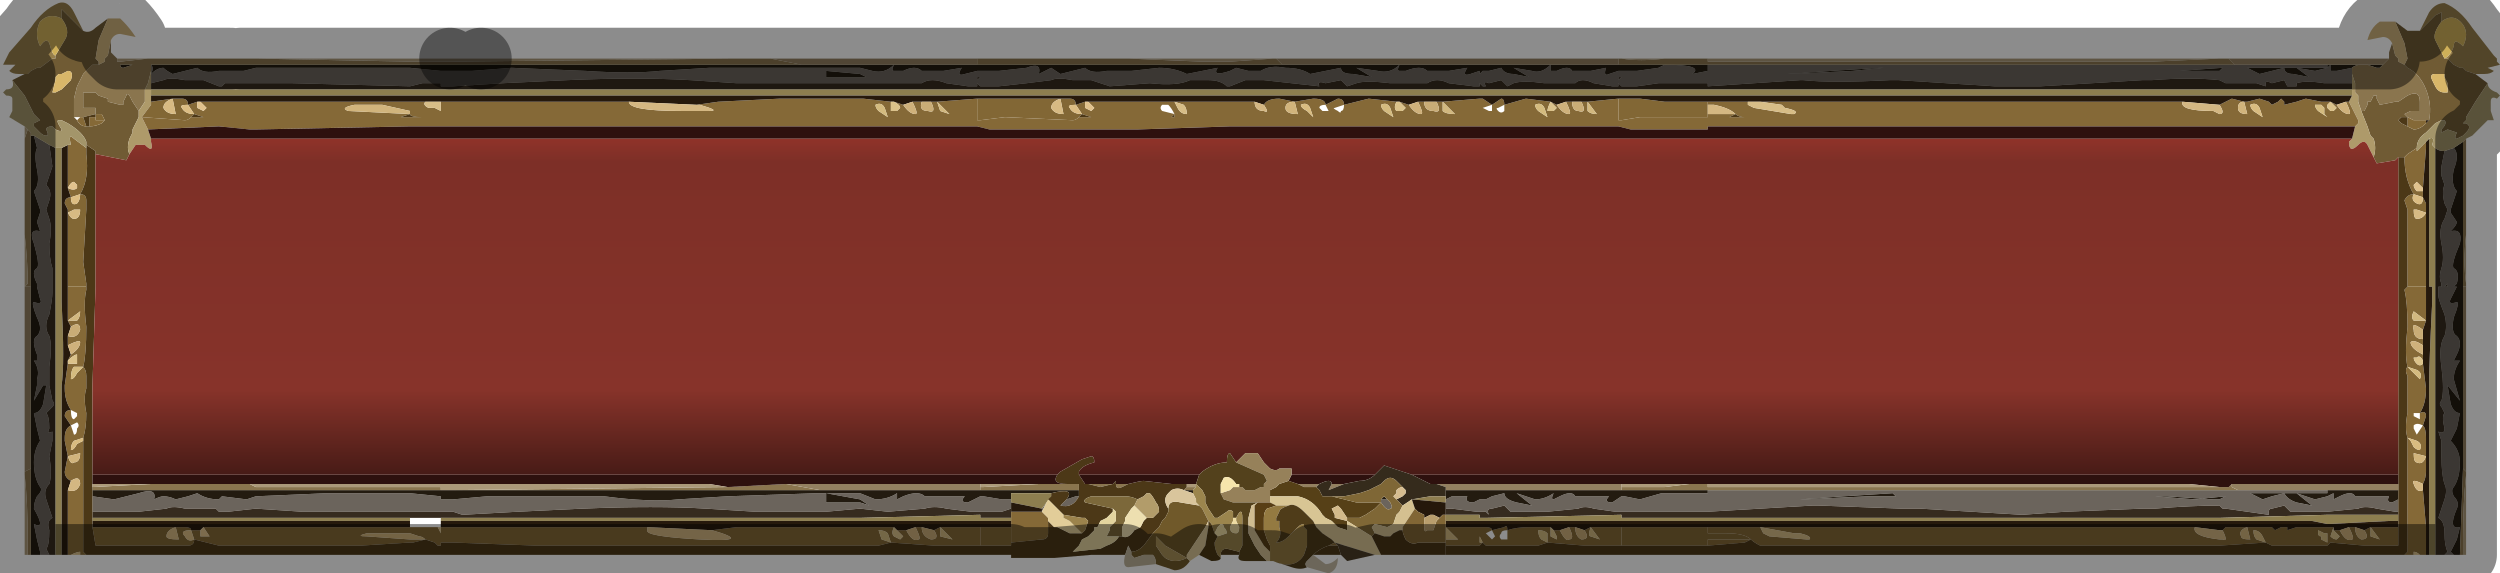 <?xml version="1.0" encoding="UTF-8" standalone="no"?>
<svg xmlns:xlink="http://www.w3.org/1999/xlink" height="9.3px" width="40.55px" xmlns="http://www.w3.org/2000/svg">
  <g transform="matrix(1.0, 0.0, 0.0, 1.0, 20.3, 4.65)">
    <path d="M18.95 -4.15 L19.1 -4.45 Q19.2 -4.6 19.35 -4.6 19.6 -4.5 19.8 -4.2 L20.15 -3.75 20.2 -3.7 20.2 -3.65 20.25 -3.6 20.25 -3.6 20.05 -3.55 20.15 -3.5 Q20.1 -3.45 20.0 -3.45 L19.85 -3.45 19.7 -3.5 19.7 -3.5 19.65 -3.55 19.6 -3.55 19.5 -3.6 19.4 -3.7 19.35 -3.7 Q19.45 -3.75 19.5 -3.9 19.5 -4.05 19.65 -3.9 19.75 -4.1 19.65 -4.25 19.5 -4.45 19.3 -4.3 L19.3 -4.45 19.2 -4.4 18.95 -4.15 M-19.9 -3.45 L-20.0 -3.45 Q-20.1 -3.45 -20.15 -3.5 L-20.05 -3.6 -20.25 -3.6 -20.25 -3.6 -20.2 -3.7 -20.2 -3.7 -20.15 -3.8 -19.8 -4.2 Q-19.6 -4.5 -19.35 -4.6 -19.2 -4.65 -19.1 -4.45 L-18.95 -4.15 -19.2 -4.4 -19.3 -4.5 -19.3 -4.35 Q-19.5 -4.45 -19.65 -4.3 -19.75 -4.1 -19.65 -3.9 -19.55 -4.05 -19.5 -3.95 -19.45 -3.75 -19.4 -3.75 L-19.4 -3.7 -19.45 -3.7 -19.65 -3.55 -19.7 -3.55 -19.8 -3.5 -19.85 -3.45 -19.85 -3.45 -19.9 -3.45" fill="#967e4b" fill-rule="evenodd" stroke="none"/>
    <path d="M-17.85 -3.6 Q-17.8 -3.55 -17.85 -3.45 -17.75 -3.55 -17.65 -3.55 -17.6 -3.5 -17.5 -3.45 L-17.3 -3.5 -17.1 -3.55 Q-17.0 -3.45 -16.75 -3.5 L-16.75 -3.5 -16.35 -3.5 -16.15 -3.55 -15.45 -3.55 -14.9 -3.55 -14.1 -3.55 -13.65 -3.55 -13.15 -3.5 -13.15 -3.5 -13.05 -3.5 -12.95 -3.5 -12.65 -3.5 -12.0 -3.55 -10.8 -3.5 Q-10.05 -3.45 -9.6 -3.5 L-8.8 -3.55 -7.35 -3.55 -7.3 -3.55 -6.9 -3.55 -6.9 -3.55 -6.35 -3.55 -6.15 -3.5 Q-5.95 -3.45 -5.8 -3.6 -5.85 -3.5 -5.8 -3.5 L-5.65 -3.5 Q-5.45 -3.6 -5.35 -3.5 L-5.0 -3.5 -4.7 -3.55 Q-4.8 -3.4 -4.65 -3.45 L-4.45 -3.5 -4.45 -3.5 -4.4 -3.5 -4.1 -3.5 -3.65 -3.55 Q-3.4 -3.65 -3.45 -3.45 L-3.25 -3.55 -3.1 -3.45 -2.9 -3.5 -2.7 -3.55 Q-2.6 -3.45 -2.35 -3.5 L-1.95 -3.5 -1.5 -3.55 Q-1.25 -3.55 -1.05 -3.45 L-0.8 -3.5 -0.55 -3.55 Q-0.65 -3.4 -0.35 -3.5 L-0.25 -3.55 -0.05 -3.5 0.15 -3.5 Q0.3 -3.6 0.55 -3.55 0.8 -3.55 0.95 -3.45 L1.2 -3.5 1.45 -3.55 Q1.45 -3.45 1.65 -3.45 L1.95 -3.4 1.7 -3.55 2.05 -3.5 Q2.25 -3.45 2.4 -3.6 2.35 -3.5 2.4 -3.5 L2.5 -3.5 Q2.75 -3.6 2.85 -3.5 L3.2 -3.5 3.5 -3.55 Q3.4 -3.4 3.55 -3.45 L3.7 -3.5 3.7 -3.45 3.75 -3.5 3.85 -3.5 4.05 -3.55 Q4.1 -3.45 4.25 -3.45 L4.5 -3.4 4.25 -3.55 4.55 -3.5 Q4.7 -3.45 4.85 -3.6 L4.85 -3.5 4.95 -3.5 Q5.15 -3.6 5.2 -3.5 L5.5 -3.5 5.75 -3.55 Q5.7 -3.4 5.8 -3.45 L5.95 -3.5 5.95 -3.5 6.0 -3.5 6.25 -3.5 6.6 -3.55 6.7 -3.6 Q7.35 -3.6 7.15 -3.45 L7.4 -3.5 7.4 -3.6 7.85 -3.6 15.7 -3.6 15.95 -3.6 17.45 -3.6 17.45 -3.55 16.95 -3.55 16.95 -3.55 16.75 -3.55 16.15 -3.55 16.35 -3.45 16.55 -3.5 16.75 -3.55 Q16.75 -3.45 16.9 -3.45 L17.15 -3.4 16.95 -3.55 17.25 -3.5 17.45 -3.55 17.5 -3.6 Q17.5 -3.5 17.5 -3.5 L17.6 -3.5 17.85 -3.55 17.85 -3.55 17.85 -3.45 17.85 -3.3 17.45 -3.3 17.4 -3.3 Q17.1 -3.35 16.95 -3.3 L16.95 -3.25 Q16.9 -3.25 16.85 -3.25 L16.8 -3.25 16.75 -3.35 16.55 -3.3 Q16.45 -3.35 16.45 -3.3 L16.45 -3.25 16.3 -3.3 16.15 -3.3 16.1 -3.3 15.8 -3.3 15.7 -3.35 Q15.25 -3.4 14.6 -3.35 L14.6 -3.35 14.55 -3.35 14.45 -3.35 12.8 -3.25 12.05 -3.25 10.5 -3.35 10.35 -3.35 Q9.4 -3.3 8.95 -3.35 L8.9 -3.35 7.4 -3.25 7.4 -3.3 6.7 -3.3 6.6 -3.3 6.25 -3.25 6.0 -3.25 5.95 -3.3 5.95 -3.25 5.85 -3.25 5.55 -3.3 Q5.35 -3.4 5.25 -3.3 L4.75 -3.3 Q4.4 -3.35 4.25 -3.3 L4.15 -3.25 4.05 -3.35 3.85 -3.3 Q3.75 -3.35 3.8 -3.25 3.8 -3.25 3.75 -3.25 L3.75 -3.25 3.7 -3.3 3.7 -3.25 3.6 -3.25 3.2 -3.3 Q3.0 -3.4 2.85 -3.3 L2.25 -3.3 Q1.85 -3.35 1.7 -3.3 L1.55 -3.25 1.45 -3.35 1.2 -3.3 Q1.05 -3.35 1.1 -3.25 L0.2 -3.35 -0.1 -3.35 -0.35 -3.25 -0.4 -3.25 Q-0.5 -3.35 -0.7 -3.35 L-1.0 -3.35 Q-1.2 -3.25 -1.65 -3.3 L-2.3 -3.25 -2.6 -3.35 -2.9 -3.35 Q-3.15 -3.4 -3.25 -3.35 L-3.65 -3.3 -4.1 -3.25 -4.4 -3.25 -4.45 -3.3 -4.45 -3.25 -4.6 -3.25 -4.95 -3.3 Q-5.2 -3.4 -5.35 -3.3 L-5.9 -3.3 -6.35 -3.3 -6.9 -3.3 -6.9 -3.3 -7.3 -3.3 -7.3 -3.3 -8.35 -3.3 -9.1 -3.35 Q-9.95 -3.4 -11.1 -3.35 L-12.15 -3.3 -12.95 -3.25 -13.1 -3.25 -13.15 -3.25 -13.15 -3.3 -13.4 -3.3 -13.45 -3.3 -13.65 -3.25 -15.55 -3.3 -15.6 -3.3 -16.15 -3.3 -16.65 -3.3 -16.7 -3.25 -16.75 -3.25 -17.0 -3.35 -17.3 -3.35 Q-17.55 -3.4 -17.65 -3.35 L-17.85 -3.3 -17.85 -3.5 -17.85 -3.5 -17.85 -3.6 M19.5 4.35 L19.35 4.35 19.4 4.3 Q19.35 4.2 19.35 4.0 19.35 3.8 19.25 3.75 L19.35 3.45 Q19.4 3.3 19.35 3.2 19.3 3.05 19.3 2.75 L19.3 2.5 19.25 2.35 Q19.35 2.4 19.35 2.3 19.3 2.1 19.35 2.05 L19.3 1.95 Q19.25 1.9 19.3 1.85 19.35 1.7 19.3 1.3 19.25 0.95 19.35 0.8 19.4 0.65 19.35 0.45 19.25 0.2 19.25 0.15 L19.25 0.0 19.3 0.0 19.3 -0.05 Q19.25 -0.15 19.3 -0.3 19.35 -0.45 19.3 -0.7 19.25 -0.95 19.35 -1.1 L19.4 -1.25 19.35 -1.35 Q19.3 -1.55 19.35 -1.65 L19.3 -1.8 Q19.3 -1.85 19.3 -1.95 L19.35 -2.2 19.5 -2.25 19.5 -2.25 19.5 -2.25 Q19.6 -2.15 19.5 -1.9 19.45 -1.65 19.55 -1.55 L19.5 -1.4 19.45 -1.25 19.45 -1.2 19.55 -1.05 Q19.55 -1.0 19.45 -0.9 19.65 -0.95 19.6 -0.7 19.45 -0.35 19.5 -0.3 19.6 -0.25 19.55 -0.05 L19.5 0.0 19.5 0.0 19.55 0.0 19.45 0.2 Q19.4 0.3 19.55 0.25 19.6 0.25 19.5 0.5 19.45 0.75 19.55 0.8 19.65 0.9 19.55 1.1 L19.5 1.2 19.6 1.2 Q19.5 1.35 19.5 1.5 L19.6 1.85 19.4 1.6 19.45 1.9 Q19.5 2.05 19.6 2.05 L19.55 2.3 19.45 2.5 Q19.6 2.65 19.6 2.85 19.6 3.1 19.5 3.25 19.45 3.3 19.5 3.4 19.6 3.5 19.55 3.6 19.4 3.95 19.6 3.9 L19.55 4.1 19.45 4.3 19.5 4.35 M-19.5 4.35 L-19.65 4.35 -19.65 4.3 -19.7 4.1 -19.75 3.85 Q-19.55 3.95 -19.75 3.6 -19.75 3.5 -19.7 3.4 -19.6 3.3 -19.65 3.25 -19.75 3.1 -19.75 2.85 -19.75 2.65 -19.65 2.5 L-19.7 2.3 -19.75 2.05 Q-19.65 2.05 -19.6 1.9 L-19.55 1.6 -19.55 1.6 -19.6 1.6 -19.75 1.85 -19.7 1.6 -19.7 1.5 Q-19.65 1.35 -19.75 1.2 L-19.7 1.2 -19.7 1.1 Q-19.8 0.85 -19.7 0.8 -19.6 0.7 -19.7 0.5 -19.8 0.25 -19.75 0.25 -19.6 0.3 -19.65 0.2 L-19.7 0.0 -19.7 0.0 -19.7 -0.05 Q-19.8 -0.25 -19.7 -0.3 -19.65 -0.35 -19.75 -0.7 -19.85 -0.95 -19.65 -0.9 L-19.7 -1.05 -19.65 -1.2 -19.65 -1.25 -19.7 -1.4 -19.75 -1.55 Q-19.65 -1.65 -19.7 -1.9 -19.75 -2.15 -19.7 -2.25 L-19.75 -2.45 -19.5 -2.3 -19.45 -1.95 -19.5 -1.8 -19.55 -1.65 Q-19.45 -1.55 -19.5 -1.4 L-19.55 -1.25 -19.5 -1.1 Q-19.45 -0.95 -19.5 -0.7 -19.5 -0.45 -19.45 -0.3 L-19.45 0.0 -19.45 0.1 Q-19.45 0.2 -19.5 0.45 -19.6 0.65 -19.5 0.8 -19.45 0.95 -19.5 1.3 L-19.5 1.6 -19.45 1.85 Q-19.4 1.9 -19.45 1.95 L-19.55 2.05 Q-19.5 2.1 -19.5 2.3 -19.55 2.4 -19.45 2.35 L-19.45 2.5 -19.5 2.75 Q-19.45 3.05 -19.5 3.2 -19.6 3.3 -19.55 3.45 L-19.45 3.75 Q-19.55 3.8 -19.5 3.95 -19.5 4.2 -19.55 4.25 L-19.5 4.35 M5.95 -3.35 L6.0 -3.4 5.95 -3.4 5.95 -3.35 M14.6 -3.5 L14.6 -3.5 14.65 -3.5 15.4 -3.5 15.7 -3.5 15.75 -3.55 15.05 -3.5 14.6 -3.5 M10.25 -3.55 L10.2 -3.55 9.4 -3.5 8.7 -3.45 8.75 -3.45 9.75 -3.5 10.25 -3.55 M18.25 -3.55 L18.3 -3.55 18.3 -3.55 18.25 -3.55 M18.6 3.45 L18.6 3.65 18.55 3.65 18.25 3.6 Q18.05 3.55 17.95 3.6 L17.45 3.65 16.95 3.65 16.85 3.65 16.75 3.55 16.55 3.6 Q16.5 3.6 16.5 3.65 L16.5 3.7 15.8 3.6 15.75 3.6 15.7 3.55 Q15.25 3.55 14.65 3.6 L14.6 3.6 14.45 3.6 13.2 3.65 12.5 3.7 10.85 3.6 10.75 3.6 10.55 3.6 9.2 3.55 9.1 3.55 7.4 3.65 6.7 3.65 6.65 3.65 6.3 3.65 6.05 3.65 6.0 3.65 5.9 3.65 5.55 3.6 Q5.4 3.55 5.3 3.6 L4.8 3.65 4.3 3.65 4.2 3.65 4.1 3.55 3.9 3.6 Q3.8 3.6 3.85 3.7 L3.8 3.65 3.7 3.65 3.65 3.65 3.25 3.6 3.15 3.6 3.15 3.5 3.15 3.45 3.25 3.4 3.5 3.4 Q3.45 3.5 3.6 3.5 L3.7 3.45 3.8 3.45 3.9 3.4 4.1 3.35 Q4.1 3.45 4.3 3.5 L4.55 3.55 4.3 3.35 4.6 3.45 Q4.75 3.45 4.9 3.35 4.85 3.45 4.9 3.45 L5.0 3.4 Q5.2 3.3 5.25 3.4 L5.55 3.4 5.8 3.4 Q5.7 3.5 5.85 3.5 L6.0 3.4 6.05 3.4 6.3 3.45 6.65 3.35 6.7 3.35 7.4 3.35 7.4 3.3 10.85 3.3 14.45 3.3 14.6 3.3 15.7 3.3 15.75 3.3 16.0 3.3 17.45 3.3 17.45 3.35 17.2 3.35 16.95 3.35 16.75 3.35 Q16.8 3.45 16.95 3.5 L17.2 3.55 16.95 3.35 17.25 3.45 17.45 3.4 17.55 3.35 Q17.55 3.45 17.55 3.45 L17.65 3.4 Q17.85 3.3 17.9 3.4 L18.2 3.4 18.45 3.4 Q18.4 3.5 18.5 3.5 L18.6 3.45 M19.4 0.0 L19.4 -0.05 19.35 0.0 19.4 0.0 M16.4 3.45 L16.55 3.4 16.75 3.35 16.2 3.35 Q16.3 3.4 16.4 3.45 M15.7 3.45 L15.8 3.4 15.3 3.45 14.65 3.4 14.85 3.4 15.6 3.45 15.7 3.45 M8.9 3.45 L8.95 3.45 10.0 3.4 10.45 3.4 10.4 3.35 9.6 3.4 8.9 3.45 M6.05 3.55 L6.0 3.55 6.05 3.55 M2.1 3.5 L2.1 3.45 2.2 3.45 2.25 3.5 Q2.3 3.6 2.25 3.6 2.2 3.65 2.1 3.5 M-4.45 -3.4 L-4.45 -3.35 -4.4 -3.4 -4.45 -3.4 M-6.25 -3.4 L-6.35 -3.45 -6.9 -3.5 -6.9 -3.4 -6.35 -3.4 -6.25 -3.4 M-2.8 3.4 Q-2.9 3.6 -3.1 3.55 L-3.0 3.45 -2.85 3.4 -2.8 3.4 M-3.25 3.4 L-3.3 3.45 -3.4 3.65 -3.4 3.65 -3.4 3.6 -3.25 3.4 M-18.8 3.65 L-18.8 3.4 -18.45 3.45 -18.05 3.35 Q-17.75 3.25 -17.8 3.45 -17.7 3.4 -17.65 3.4 -17.55 3.4 -17.45 3.45 L-17.25 3.4 -17.1 3.35 Q-16.95 3.45 -16.75 3.45 L-16.7 3.4 -16.3 3.45 -16.15 3.4 -15.0 3.35 -14.65 3.35 -14.1 3.35 -13.65 3.35 -13.15 3.4 -13.15 3.45 -13.0 3.45 -12.95 3.45 -12.4 3.4 -11.75 3.4 -10.5 3.4 Q-9.75 3.5 -9.3 3.45 L-8.5 3.4 -7.05 3.35 -7.05 3.35 -6.9 3.35 -6.9 3.5 -6.35 3.5 -6.2 3.55 -6.35 3.45 -6.9 3.35 -6.35 3.35 -6.1 3.45 Q-5.9 3.45 -5.75 3.35 L-5.75 3.45 -5.65 3.4 Q-5.4 3.3 -5.3 3.4 L-4.95 3.4 -4.65 3.4 Q-4.75 3.5 -4.6 3.5 L-4.4 3.4 -4.4 3.4 -4.35 3.4 -4.05 3.45 -3.9 3.45 -3.9 3.5 -3.9 3.6 -4.05 3.65 -4.35 3.65 -4.4 3.65 -4.4 3.65 -4.55 3.65 -4.95 3.6 Q-5.15 3.55 -5.3 3.6 L-5.9 3.65 -6.35 3.6 -6.9 3.65 -7.0 3.65 -8.05 3.65 -8.85 3.6 -8.85 3.6 Q-9.65 3.55 -10.85 3.6 L-11.9 3.65 -12.8 3.7 -12.95 3.65 -13.15 3.65 -13.15 3.65 -13.2 3.65 -13.45 3.65 -13.65 3.65 -15.2 3.65 -15.4 3.65 -16.15 3.6 -16.6 3.65 -16.65 3.65 -16.75 3.65 -16.8 3.6 -16.95 3.6 -17.3 3.6 Q-17.5 3.55 -17.6 3.6 L-18.05 3.65 -18.45 3.65 -18.75 3.65 -18.8 3.65 M-3.65 3.35 L-3.4 3.35 -3.5 3.35 -3.65 3.35 M-0.9 3.5 L-0.85 3.55 -0.85 3.55 -0.9 3.5 M-4.4 3.55 L-4.4 3.55 -4.35 3.55 -4.4 3.55 M-19.55 0.0 L-19.55 0.0 -19.6 -0.05 -19.55 0.0" fill="#6b645c" fill-rule="evenodd" stroke="none"/>
    <path d="M7.4 -3.6 L7.4 -3.5 7.15 -3.45 Q7.35 -3.6 6.7 -3.6 L6.6 -3.55 6.25 -3.5 6.0 -3.5 5.95 -3.5 5.95 -3.5 5.8 -3.45 Q5.7 -3.4 5.75 -3.55 L5.5 -3.5 5.2 -3.5 Q5.15 -3.6 4.95 -3.5 L4.85 -3.5 4.85 -3.6 Q4.7 -3.45 4.55 -3.5 L4.25 -3.55 4.5 -3.4 4.25 -3.45 Q4.1 -3.45 4.05 -3.55 L3.85 -3.5 3.75 -3.5 3.7 -3.45 3.7 -3.5 3.55 -3.45 Q3.4 -3.4 3.5 -3.55 L3.2 -3.5 2.85 -3.5 Q2.75 -3.6 2.5 -3.5 L2.4 -3.5 Q2.35 -3.5 2.4 -3.6 2.25 -3.45 2.05 -3.5 L1.7 -3.55 1.95 -3.4 1.65 -3.45 Q1.45 -3.45 1.45 -3.55 L1.2 -3.5 0.95 -3.45 Q0.8 -3.55 0.55 -3.55 0.3 -3.6 0.15 -3.5 L-0.05 -3.5 -0.25 -3.55 -0.35 -3.5 Q-0.65 -3.4 -0.55 -3.55 L-0.8 -3.5 -1.05 -3.45 Q-1.25 -3.55 -1.5 -3.55 L-1.95 -3.5 -2.35 -3.5 Q-2.6 -3.45 -2.7 -3.55 L-2.9 -3.5 -3.1 -3.45 -3.25 -3.55 -3.45 -3.45 Q-3.4 -3.65 -3.65 -3.55 L-4.1 -3.5 -4.4 -3.5 -4.45 -3.5 -4.45 -3.5 -4.65 -3.45 Q-4.8 -3.4 -4.7 -3.55 L-5.0 -3.5 -5.35 -3.5 Q-5.45 -3.6 -5.65 -3.5 L-5.8 -3.5 Q-5.85 -3.5 -5.8 -3.6 -5.95 -3.45 -6.15 -3.5 L-6.35 -3.55 -6.9 -3.55 -6.9 -3.55 -7.3 -3.55 -7.35 -3.55 -8.8 -3.55 -9.6 -3.5 Q-10.05 -3.45 -10.8 -3.5 L-12.0 -3.55 -12.65 -3.5 -12.95 -3.5 -13.05 -3.5 -13.15 -3.5 -13.15 -3.5 -13.65 -3.55 -14.1 -3.55 -14.9 -3.55 -15.45 -3.55 -16.15 -3.55 -16.35 -3.5 -16.75 -3.5 -16.75 -3.5 Q-17.0 -3.45 -17.1 -3.55 L-17.3 -3.5 -17.5 -3.45 Q-17.6 -3.5 -17.65 -3.55 -17.75 -3.55 -17.85 -3.45 -17.8 -3.55 -17.85 -3.6 L-17.9 -3.6 -17.9 -3.6 -16.75 -3.6 -16.15 -3.6 -14.25 -3.6 -13.65 -3.6 -13.6 -3.6 -13.5 -3.6 -13.15 -3.6 -12.95 -3.6 -11.45 -3.6 -7.3 -3.6 -6.9 -3.6 -6.35 -3.6 -4.85 -3.6 -4.45 -3.6 -4.45 -3.6 -4.4 -3.6 -3.85 -3.6 -0.35 -3.6 0.5 -3.6 3.35 -3.6 3.7 -3.6 3.75 -3.6 5.65 -3.6 5.95 -3.6 5.95 -3.6 6.0 -3.6 6.45 -3.6 6.7 -3.6 7.4 -3.6 M17.85 -3.55 L17.6 -3.5 17.5 -3.5 Q17.5 -3.5 17.5 -3.6 L17.45 -3.55 17.25 -3.5 16.95 -3.55 17.15 -3.4 16.9 -3.45 Q16.75 -3.45 16.75 -3.55 L16.55 -3.5 16.35 -3.45 16.15 -3.55 16.75 -3.55 16.95 -3.55 16.95 -3.55 17.45 -3.55 17.45 -3.6 18.0 -3.6 Q17.9 -3.6 17.85 -3.55 M19.6 4.35 L19.5 4.35 19.45 4.3 19.55 4.1 19.6 3.9 Q19.4 3.95 19.55 3.6 19.6 3.5 19.5 3.4 19.45 3.3 19.5 3.25 19.6 3.1 19.6 2.85 19.6 2.65 19.45 2.5 L19.55 2.3 19.6 2.05 Q19.5 2.05 19.45 1.9 L19.4 1.6 19.6 1.85 19.5 1.5 Q19.5 1.35 19.6 1.2 L19.5 1.2 19.55 1.1 Q19.65 0.9 19.55 0.8 19.45 0.75 19.5 0.5 19.6 0.25 19.55 0.25 19.4 0.3 19.45 0.2 L19.55 0.0 19.5 0.0 19.5 0.0 19.55 -0.05 Q19.6 -0.25 19.5 -0.3 19.45 -0.35 19.6 -0.7 19.65 -0.95 19.45 -0.9 19.55 -1.0 19.55 -1.05 L19.45 -1.2 19.45 -1.25 19.5 -1.4 19.55 -1.55 Q19.45 -1.65 19.5 -1.9 19.6 -2.15 19.5 -2.25 L19.5 -2.25 19.65 -2.35 19.65 -0.55 19.65 0.0 19.65 0.35 19.65 2.95 19.6 4.35 M-19.65 4.35 L-19.8 4.35 -19.8 2.95 -19.8 2.5 -19.8 0.35 -19.8 0.0 -19.8 -0.55 -19.8 -2.5 -19.8 -2.45 -19.75 -2.45 -19.7 -2.25 Q-19.75 -2.15 -19.7 -1.9 -19.65 -1.65 -19.75 -1.55 L-19.7 -1.4 -19.65 -1.25 -19.65 -1.2 -19.7 -1.05 -19.65 -0.9 Q-19.85 -0.95 -19.75 -0.7 -19.65 -0.35 -19.7 -0.3 -19.8 -0.25 -19.7 -0.05 L-19.7 0.0 -19.7 0.0 -19.65 0.2 Q-19.6 0.3 -19.75 0.25 -19.8 0.25 -19.7 0.5 -19.6 0.7 -19.7 0.8 -19.8 0.85 -19.7 1.1 L-19.7 1.2 -19.75 1.2 Q-19.65 1.35 -19.7 1.5 L-19.7 1.6 -19.75 1.85 -19.6 1.6 -19.55 1.6 -19.55 1.6 -19.6 1.9 Q-19.65 2.05 -19.75 2.05 L-19.7 2.3 -19.65 2.5 Q-19.75 2.65 -19.75 2.85 -19.75 3.1 -19.65 3.25 -19.6 3.3 -19.7 3.4 -19.75 3.5 -19.75 3.6 -19.55 3.95 -19.75 3.85 L-19.7 4.1 -19.65 4.3 -19.65 4.35 M10.25 -3.55 L9.75 -3.5 8.75 -3.45 8.7 -3.45 9.4 -3.5 10.2 -3.55 10.25 -3.55 M14.6 -3.5 L15.05 -3.5 15.75 -3.55 15.7 -3.5 15.4 -3.5 14.65 -3.5 14.6 -3.5 14.6 -3.5 M18.3 -3.55 L18.25 -3.55 18.1 -3.6 18.3 -3.6 18.35 -3.6 18.3 -3.55 M18.6 3.3 L18.6 3.45 18.5 3.5 Q18.4 3.5 18.45 3.4 L18.2 3.4 17.9 3.4 Q17.85 3.3 17.65 3.4 L17.55 3.45 Q17.55 3.45 17.55 3.35 L17.45 3.4 17.25 3.45 16.95 3.35 17.2 3.55 16.95 3.5 Q16.8 3.45 16.75 3.35 L16.95 3.35 17.2 3.35 17.45 3.35 17.45 3.3 18.35 3.3 18.6 3.3 M7.4 3.3 L7.4 3.35 6.7 3.35 6.65 3.35 6.3 3.45 6.05 3.4 6.0 3.4 5.85 3.5 Q5.7 3.5 5.8 3.4 L5.55 3.4 5.25 3.4 Q5.2 3.3 5.0 3.4 L4.9 3.45 Q4.85 3.45 4.9 3.35 4.75 3.45 4.6 3.45 L4.3 3.35 4.55 3.55 4.3 3.5 Q4.1 3.45 4.1 3.35 L3.9 3.4 3.8 3.45 3.7 3.45 3.6 3.5 Q3.45 3.5 3.5 3.4 L3.25 3.4 3.15 3.45 3.15 3.4 3.15 3.3 3.4 3.3 3.7 3.3 3.8 3.3 5.7 3.3 6.0 3.3 6.05 3.3 6.5 3.3 6.7 3.3 7.4 3.3 M16.4 3.45 Q16.3 3.4 16.2 3.35 L16.75 3.35 16.55 3.4 16.4 3.45 M15.7 3.45 L15.6 3.45 14.85 3.4 14.65 3.4 15.3 3.45 15.8 3.4 15.7 3.45 M8.9 3.45 L9.6 3.4 10.4 3.35 10.45 3.4 10.0 3.4 8.95 3.45 8.9 3.45 M2.1 3.45 Q2.15 3.4 2.15 3.4 L2.2 3.45 2.1 3.45 M-18.35 -3.6 L-18.25 -3.6 -18.15 -3.6 -18.3 -3.55 Q-18.35 -3.55 -18.35 -3.6 M-6.25 -3.4 L-6.35 -3.4 -6.9 -3.4 -6.9 -3.5 -6.35 -3.45 -6.25 -3.4 M-2.8 3.3 L-2.8 3.4 -2.85 3.4 -3.0 3.45 Q-2.85 3.25 -3.25 3.35 L-3.4 3.35 -3.65 3.35 -3.65 3.35 -3.9 3.35 -3.9 3.45 -4.05 3.45 -4.35 3.4 -4.4 3.4 -4.4 3.4 -4.6 3.5 Q-4.75 3.5 -4.65 3.4 L-4.95 3.4 -5.3 3.4 Q-5.4 3.3 -5.65 3.4 L-5.75 3.45 -5.75 3.35 Q-5.9 3.45 -6.1 3.45 L-6.35 3.35 -6.9 3.35 -6.35 3.45 -6.2 3.55 -6.35 3.5 -6.9 3.5 -6.9 3.35 -7.05 3.35 -7.05 3.35 -8.5 3.4 -9.3 3.45 Q-9.75 3.5 -10.5 3.4 L-11.75 3.4 -12.4 3.4 -12.95 3.45 -13.0 3.45 -13.15 3.45 -13.15 3.4 -13.65 3.35 -14.1 3.35 -14.65 3.35 -15.0 3.35 -16.15 3.4 -16.3 3.45 -16.7 3.4 -16.75 3.45 Q-16.95 3.45 -17.1 3.35 L-17.25 3.4 -17.45 3.45 Q-17.55 3.4 -17.65 3.4 -17.7 3.4 -17.8 3.45 -17.75 3.25 -18.05 3.35 L-18.45 3.45 -18.8 3.4 -18.8 3.3 -18.2 3.3 -16.75 3.3 -16.15 3.3 -13.65 3.3 -13.15 3.3 -12.95 3.3 -11.2 3.3 -7.0 3.3 -6.9 3.3 -6.35 3.3 -4.8 3.3 -4.4 3.3 -4.4 3.3 -4.35 3.3 -3.8 3.3 -2.8 3.3 M-0.95 3.3 L-0.95 3.35 -1.1 3.3 -0.95 3.3" fill="#231b10" fill-rule="evenodd" stroke="none"/>
    <path d="M-17.85 -3.3 L-17.65 -3.35 Q-17.55 -3.4 -17.3 -3.35 L-17.0 -3.35 -16.75 -3.25 -16.7 -3.25 -16.65 -3.3 -16.15 -3.3 -15.6 -3.3 -15.55 -3.3 -13.65 -3.25 -13.45 -3.3 -13.4 -3.3 -13.15 -3.3 -13.15 -3.25 -13.1 -3.25 -12.95 -3.25 -12.15 -3.3 -11.1 -3.35 Q-9.95 -3.4 -9.1 -3.35 L-8.35 -3.3 -7.3 -3.3 -7.3 -3.3 -6.9 -3.3 -6.9 -3.3 -6.35 -3.3 -5.9 -3.3 -5.35 -3.3 Q-5.2 -3.4 -4.95 -3.3 L-4.6 -3.25 -4.45 -3.25 -4.45 -3.3 -4.4 -3.25 -4.1 -3.25 -3.65 -3.3 -3.25 -3.35 Q-3.15 -3.4 -2.9 -3.35 L-2.6 -3.35 -2.3 -3.25 -1.65 -3.3 Q-1.2 -3.25 -1.0 -3.35 L-0.7 -3.35 Q-0.5 -3.35 -0.4 -3.25 L-0.35 -3.25 -0.1 -3.35 0.2 -3.35 1.1 -3.25 Q1.05 -3.35 1.2 -3.3 L1.45 -3.35 1.55 -3.25 1.7 -3.3 Q1.85 -3.35 2.25 -3.3 L2.85 -3.3 Q3.0 -3.4 3.2 -3.3 L3.6 -3.25 3.7 -3.25 3.7 -3.3 3.75 -3.25 3.75 -3.25 Q3.8 -3.25 3.8 -3.25 3.75 -3.35 3.85 -3.3 L4.05 -3.35 4.15 -3.25 4.25 -3.3 Q4.4 -3.35 4.75 -3.3 L5.25 -3.3 Q5.35 -3.4 5.55 -3.3 L5.85 -3.25 5.95 -3.25 5.95 -3.3 6.0 -3.25 6.25 -3.25 6.6 -3.3 6.7 -3.3 7.4 -3.3 7.4 -3.25 8.9 -3.35 8.95 -3.35 Q9.4 -3.3 10.35 -3.35 L10.5 -3.35 12.05 -3.25 12.8 -3.25 14.45 -3.35 14.55 -3.35 14.6 -3.35 14.6 -3.35 Q15.25 -3.4 15.7 -3.35 L15.8 -3.3 16.1 -3.3 16.15 -3.3 16.3 -3.3 16.45 -3.25 16.45 -3.3 Q16.45 -3.35 16.55 -3.3 L16.75 -3.35 16.8 -3.25 16.85 -3.25 Q16.9 -3.25 16.95 -3.25 L16.95 -3.3 Q17.1 -3.35 17.4 -3.3 L17.45 -3.3 17.85 -3.3 17.85 -3.2 17.45 -3.2 15.7 -3.2 15.3 -3.2 7.4 -3.2 6.7 -3.2 6.0 -3.2 5.95 -3.2 5.95 -3.2 3.75 -3.2 3.7 -3.2 3.7 -3.2 -0.35 -3.2 -1.65 -3.2 -4.4 -3.2 -4.45 -3.2 -4.45 -3.2 -6.35 -3.2 -6.9 -3.2 -11.65 -3.2 -12.95 -3.2 -13.15 -3.2 -13.5 -3.2 -13.6 -3.2 -13.65 -3.2 -15.6 -3.2 -16.15 -3.2 -16.75 -3.2 -17.85 -3.2 -17.85 -3.3 M19.35 4.35 L19.2 4.35 19.2 0.0 19.2 -0.05 19.2 -2.25 Q19.25 -2.2 19.35 -2.2 L19.3 -1.95 Q19.3 -1.85 19.3 -1.8 L19.35 -1.65 Q19.3 -1.55 19.35 -1.35 L19.4 -1.25 19.35 -1.1 Q19.25 -0.95 19.3 -0.7 19.35 -0.45 19.3 -0.3 19.25 -0.15 19.3 -0.05 L19.3 0.0 19.25 0.0 19.25 0.15 Q19.25 0.2 19.35 0.45 19.4 0.65 19.35 0.8 19.25 0.95 19.3 1.3 19.35 1.7 19.3 1.85 19.25 1.9 19.3 1.95 L19.35 2.05 Q19.3 2.1 19.35 2.3 19.35 2.4 19.25 2.35 L19.3 2.5 19.3 2.75 Q19.3 3.05 19.35 3.2 19.4 3.3 19.35 3.45 L19.25 3.75 Q19.35 3.8 19.35 4.0 19.35 4.2 19.4 4.3 L19.35 4.35 M-19.4 4.35 L-19.5 4.35 -19.55 4.25 Q-19.5 4.2 -19.5 3.95 -19.55 3.8 -19.45 3.75 L-19.55 3.45 Q-19.6 3.3 -19.5 3.2 -19.45 3.05 -19.5 2.75 L-19.45 2.5 -19.45 2.35 Q-19.55 2.4 -19.5 2.3 -19.5 2.1 -19.55 2.05 L-19.45 1.95 Q-19.4 1.9 -19.45 1.85 L-19.5 1.6 -19.5 1.3 Q-19.45 0.95 -19.5 0.8 -19.6 0.65 -19.5 0.45 -19.45 0.2 -19.45 0.1 L-19.45 0.0 -19.45 -0.3 Q-19.5 -0.45 -19.5 -0.7 -19.45 -0.95 -19.5 -1.1 L-19.55 -1.25 -19.5 -1.4 Q-19.45 -1.55 -19.55 -1.65 L-19.5 -1.8 -19.45 -1.95 -19.5 -2.3 -19.5 -2.3 -19.4 -2.25 -19.4 -1.25 -19.4 0.0 -19.4 1.6 -19.4 4.35 M5.95 -3.35 L5.95 -3.4 6.0 -3.4 5.95 -3.35 M18.6 3.65 L18.6 3.7 17.45 3.7 15.7 3.75 15.3 3.75 7.4 3.75 6.7 3.75 6.05 3.75 6.0 3.75 6.0 3.7 3.8 3.75 3.7 3.75 3.7 3.7 3.15 3.7 3.15 3.6 3.25 3.6 3.65 3.65 3.7 3.65 3.8 3.65 3.85 3.7 Q3.8 3.6 3.9 3.6 L4.1 3.55 4.2 3.65 4.3 3.65 4.8 3.65 5.3 3.6 Q5.4 3.55 5.55 3.6 L5.9 3.65 6.0 3.65 6.05 3.65 6.3 3.65 6.65 3.65 6.7 3.65 7.4 3.65 9.1 3.55 9.2 3.55 10.55 3.6 10.75 3.6 10.85 3.6 12.5 3.7 13.2 3.65 14.45 3.6 14.6 3.6 14.65 3.6 Q15.25 3.55 15.7 3.55 L15.75 3.6 15.8 3.6 16.5 3.7 16.5 3.65 Q16.5 3.6 16.55 3.6 L16.75 3.55 16.85 3.65 16.95 3.65 17.45 3.65 17.95 3.6 Q18.05 3.55 18.25 3.6 L18.55 3.65 18.6 3.65 M19.4 0.0 L19.35 0.0 19.4 -0.05 19.4 0.0 M6.05 3.55 L6.0 3.55 6.05 3.55 M-4.45 -3.4 L-4.4 -3.4 -4.45 -3.35 -4.45 -3.4 M-18.8 3.75 L-18.8 3.65 -18.75 3.65 -18.45 3.65 -18.05 3.65 -17.6 3.6 Q-17.5 3.55 -17.3 3.6 L-16.95 3.6 -16.8 3.6 -16.75 3.65 -16.65 3.65 -16.6 3.65 -16.15 3.6 -15.4 3.65 -15.2 3.65 -13.65 3.65 -13.45 3.65 -13.2 3.65 -13.15 3.65 -13.15 3.65 -12.95 3.65 -12.8 3.7 -11.9 3.65 -10.85 3.6 Q-9.65 3.55 -8.85 3.6 L-8.85 3.6 -8.05 3.65 -7.0 3.65 -6.9 3.65 -6.35 3.6 -5.9 3.65 -5.3 3.6 Q-5.15 3.55 -4.95 3.6 L-4.55 3.65 -4.4 3.65 -4.4 3.65 -4.35 3.65 -4.05 3.65 -3.9 3.6 -3.9 3.65 -3.9 3.75 -4.35 3.75 -4.4 3.75 -4.4 3.7 -6.35 3.75 -6.9 3.75 -11.4 3.75 -12.95 3.75 -13.15 3.75 -13.65 3.75 -15.4 3.75 -16.15 3.75 -16.75 3.75 -18.8 3.75 M-3.4 3.65 L-3.4 3.65 -3.4 3.65 -3.4 3.65 M-4.4 3.55 L-4.35 3.55 -4.4 3.55 -4.4 3.55 M-19.55 0.0 L-19.6 -0.05 -19.55 0.0 -19.55 0.0" fill="#362b1f" fill-rule="evenodd" stroke="none"/>
    <path d="M-17.85 -3.6 L-17.85 -3.5 -17.85 -3.5 -17.9 -3.3 -17.95 -3.2 -17.95 -3.15 -17.95 -3.0 -18.05 -2.85 -18.15 -3.0 -18.2 -3.1 -18.2 -3.1 Q-18.25 -3.15 -18.25 -3.1 L-18.3 -3.0 -18.3 -2.95 -18.35 -2.95 -18.55 -3.0 -18.55 -3.05 -18.7 -3.1 -18.75 -3.15 -18.95 -3.15 -18.95 -2.9 -18.75 -2.9 -18.75 -2.8 -18.95 -2.75 -19.0 -2.75 -19.1 -2.75 -19.1 -2.8 -19.1 -3.05 -19.05 -3.25 -18.95 -3.45 -18.8 -3.6 -18.7 -3.6 -18.7 -3.6 -18.6 -3.65 -18.6 -3.7 -18.55 -3.75 -18.5 -4.0 -18.5 -3.8 -18.4 -3.7 -18.4 -3.7 -18.4 -3.65 -18.35 -3.65 -17.9 -3.7 -17.5 -3.7 -16.8 -3.7 -16.6 -3.7 -16.55 -3.7 -16.4 -3.7 -16.15 -3.7 -13.65 -3.65 -13.65 -3.65 -13.15 -3.65 -13.15 -3.65 -13.05 -3.65 -13.0 -3.65 -12.95 -3.65 -8.4 -3.7 -7.95 -3.7 -7.8 -3.7 -7.3 -3.6 -11.45 -3.6 -12.95 -3.6 -13.15 -3.6 -13.5 -3.6 -13.6 -3.6 -13.65 -3.6 -14.25 -3.6 -16.15 -3.6 -16.75 -3.6 -17.9 -3.6 -17.9 -3.6 -17.85 -3.6 M17.85 -3.45 L17.85 -3.55 17.85 -3.55 Q17.9 -3.6 18.0 -3.6 L18.1 -3.6 18.25 -3.55 18.3 -3.55 18.3 -3.55 18.35 -3.6 18.35 -3.6 18.4 -3.65 18.4 -3.65 18.45 -3.7 18.45 -3.8 18.5 -3.95 18.55 -3.75 18.6 -3.7 18.6 -3.65 18.7 -3.6 18.75 -3.55 Q18.95 -3.45 19.05 -3.2 L19.05 -3.2 Q19.15 -2.95 19.1 -2.7 L19.05 -2.7 18.95 -2.7 18.85 -2.7 18.75 -2.75 18.7 -2.8 18.8 -2.85 18.95 -2.85 18.95 -3.0 Q18.95 -3.2 18.75 -3.1 L18.75 -3.1 18.6 -3.0 18.55 -3.0 18.3 -2.95 18.25 -3.05 18.25 -3.1 18.2 -3.1 18.2 -3.1 18.15 -3.0 18.1 -3.0 18.1 -2.95 18.05 -2.85 18.0 -2.85 17.95 -3.0 17.95 -3.1 17.9 -3.15 17.9 -3.3 17.85 -3.45 M15.95 -3.6 L15.7 -3.6 7.85 -3.6 7.4 -3.6 6.7 -3.6 6.45 -3.6 6.0 -3.6 5.95 -3.6 5.95 -3.7 6.0 -3.7 Q6.3 -3.65 6.7 -3.7 L6.75 -3.7 6.9 -3.7 7.4 -3.7 7.4 -3.65 9.8 -3.65 10.85 -3.65 14.45 -3.65 14.6 -3.65 15.7 -3.7 15.85 -3.7 15.7 -3.7 15.35 -3.7 15.85 -3.7 15.85 -3.7 15.85 -3.7 15.95 -3.6 M0.5 -3.6 L-0.35 -3.6 -3.85 -3.6 -4.4 -3.6 -4.45 -3.6 -4.45 -3.7 -4.4 -3.7 -3.5 -3.7 -3.1 -3.7 -2.4 -3.7 -2.0 -3.7 -0.8 -3.65 -0.35 -3.65 0.35 -3.7 0.4 -3.7 0.5 -3.6 M19.7 -2.4 L19.7 -1.8 19.7 -1.2 19.7 -0.85 Q19.65 -0.4 19.7 -0.05 L19.7 0.0 19.65 0.0 19.65 -0.55 19.65 -2.35 19.7 -2.4 M19.7 3.0 L19.7 3.05 Q19.65 3.5 19.65 4.1 L19.65 4.35 19.6 4.35 19.65 2.95 19.7 3.0 M-19.8 4.35 L-19.85 4.35 -19.85 4.1 Q-19.85 3.5 -19.9 3.05 L-19.9 3.0 -19.8 2.95 -19.8 4.35 M-19.9 -0.85 L-19.9 -1.25 -19.9 -2.25 -19.9 -2.4 -19.85 -2.55 -19.8 -2.5 -19.8 -0.55 -19.8 0.0 -19.9 0.0 -19.85 -0.05 Q-19.85 -0.4 -19.9 -0.85 M18.75 -2.75 L18.75 -2.75 M16.0 3.3 L15.75 3.3 15.7 3.3 14.6 3.3 14.45 3.3 10.85 3.3 7.4 3.3 6.7 3.3 6.5 3.3 6.05 3.3 6.0 3.3 6.0 3.25 6.05 3.25 6.7 3.25 7.1 3.2 7.4 3.2 7.4 3.25 10.0 3.25 10.85 3.25 14.45 3.25 14.6 3.25 15.7 3.25 15.85 3.25 15.9 3.2 15.9 3.25 16.0 3.3 M-18.75 -2.8 L-18.75 -2.8 M-18.35 -3.6 Q-18.35 -3.55 -18.3 -3.55 L-18.15 -3.6 -18.25 -3.6 -18.35 -3.6 M-2.85 3.2 L-2.8 3.2 -2.8 3.3 -3.8 3.3 -4.35 3.3 -4.4 3.3 -4.4 3.25 -4.35 3.25 -3.45 3.2 -3.05 3.2 -2.85 3.2 M-18.8 3.3 L-18.8 3.25 -17.85 3.2 -17.45 3.2 -16.8 3.2 -16.75 3.2 -16.55 3.2 -16.45 3.2 -16.35 3.2 -16.25 3.2 -16.15 3.25 -13.65 3.25 -13.15 3.25 -13.15 3.3 -12.95 3.3 -8.5 3.25 -7.55 3.2 -7.0 3.3 -11.2 3.3 -12.95 3.3 -13.15 3.3 -13.65 3.3 -16.15 3.3 -16.75 3.3 -18.2 3.3 -18.8 3.3 M-2.0 3.2 L-2.1 3.25 Q-2.2 3.3 -2.2 3.2 L-2.0 3.2 M-2.25 3.2 L-2.45 3.25 -2.65 3.2 -2.4 3.2 -2.25 3.2 M-0.9 3.25 L-0.95 3.3 -1.1 3.3 -1.05 3.25 -0.9 3.25 M-1.1 3.3 L-1.1 3.3" fill="#8a754e" fill-rule="evenodd" stroke="none"/>
    <path d="M18.55 -4.3 L18.75 -4.15 18.95 -4.15 19.2 -4.4 19.3 -4.45 19.3 -4.3 Q19.15 -4.1 19.2 -4.0 L19.35 -3.7 19.4 -3.7 19.5 -3.6 19.6 -3.55 19.65 -3.55 19.7 -3.5 19.7 -3.5 19.85 -3.45 20.05 -3.3 19.85 -3.0 19.7 -2.75 19.7 -2.7 19.65 -2.65 19.7 -2.65 19.7 -2.65 Q19.8 -2.6 19.7 -2.5 L19.7 -2.5 19.65 -2.45 19.65 -2.45 19.55 -2.4 19.55 -2.4 Q19.5 -2.4 19.55 -2.5 L19.4 -2.55 19.3 -2.5 Q19.3 -2.5 19.3 -2.55 L19.3 -2.55 Q19.4 -2.65 19.35 -2.7 L19.3 -2.7 19.2 -2.65 19.2 -2.65 19.1 -2.55 19.05 -2.5 Q18.9 -2.4 18.9 -2.25 L18.75 -2.15 18.7 -2.1 18.6 -2.1 18.55 -2.05 18.25 -2.0 18.2 -2.1 Q18.25 -2.25 18.2 -2.4 L18.15 -2.45 18.1 -2.6 18.0 -2.85 18.0 -2.85 18.05 -2.85 18.1 -2.95 18.1 -3.0 18.15 -3.0 18.2 -3.1 18.2 -3.1 18.25 -3.1 18.25 -3.05 18.3 -2.95 18.55 -3.0 18.6 -3.0 18.75 -3.1 18.75 -3.1 Q18.95 -3.2 18.95 -3.0 L18.95 -2.85 18.8 -2.85 18.7 -2.8 18.75 -2.75 18.65 -2.75 18.6 -2.7 18.6 -2.7 18.65 -2.65 18.75 -2.6 18.85 -2.55 Q18.95 -2.55 19.05 -2.65 L19.1 -2.7 Q19.15 -2.95 19.05 -3.2 L19.05 -3.2 Q18.95 -3.45 18.75 -3.55 L18.7 -3.6 18.75 -3.7 18.7 -3.95 18.55 -4.3 M-20.1 -3.35 L-19.9 -3.45 -19.85 -3.45 -19.85 -3.45 -19.8 -3.5 -19.7 -3.55 -19.65 -3.55 -19.45 -3.7 -19.4 -3.7 -19.4 -3.75 -19.25 -4.0 Q-19.15 -4.15 -19.3 -4.35 L-19.3 -4.5 -19.2 -4.4 -18.95 -4.15 Q-18.85 -4.1 -18.75 -4.2 L-18.55 -4.35 -18.7 -4.0 -18.75 -3.7 -18.7 -3.65 -18.7 -3.6 -18.8 -3.6 -18.95 -3.45 -19.05 -3.25 -19.1 -3.05 -19.1 -2.8 -19.1 -2.75 -19.05 -2.7 Q-19.0 -2.6 -18.9 -2.6 L-18.85 -2.6 Q-18.75 -2.6 -18.65 -2.65 L-18.6 -2.7 -18.65 -2.8 -18.75 -2.8 -18.75 -2.9 -18.95 -2.9 -18.95 -3.15 -18.75 -3.15 -18.7 -3.1 -18.55 -3.05 -18.55 -3.0 -18.35 -2.95 -18.3 -2.95 -18.3 -3.0 -18.25 -3.1 Q-18.25 -3.15 -18.2 -3.1 L-18.2 -3.1 -18.15 -3.0 -18.05 -2.85 -18.05 -2.75 -18.15 -2.55 -18.15 -2.5 -18.2 -2.4 Q-18.25 -2.25 -18.2 -2.15 L-18.25 -2.05 -18.75 -2.15 -18.75 -2.2 -18.9 -2.3 -18.9 -2.35 Q-18.95 -2.5 -19.2 -2.65 L-19.2 -2.65 -19.3 -2.7 -19.35 -2.7 Q-19.4 -2.7 -19.3 -2.55 -19.3 -2.5 -19.4 -2.55 L-19.4 -2.55 -19.45 -2.6 Q-19.55 -2.6 -19.55 -2.55 -19.5 -2.45 -19.55 -2.45 -19.6 -2.45 -19.65 -2.5 L-19.75 -2.6 -19.75 -2.65 -19.65 -2.7 -19.75 -2.8 -19.8 -2.9 -19.85 -3.0 -19.85 -3.0 -19.9 -3.1 -20.1 -3.35 M19.15 -3.35 L19.2 -3.25 Q19.25 -3.15 19.35 -3.15 L19.4 -3.15 19.4 -3.3 19.35 -3.4 19.35 -3.45 19.2 -3.45 Q19.1 -3.45 19.15 -3.35 M-19.3 -3.45 L-19.35 -3.45 -19.4 -3.4 -19.4 -3.35 -19.45 -3.15 -19.4 -3.15 -19.3 -3.2 -19.2 -3.3 -19.15 -3.35 Q-19.1 -3.5 -19.2 -3.5 L-19.3 -3.45" fill="#705b34" fill-rule="evenodd" stroke="none"/>
    <path d="M-17.85 -3.5 L-17.85 -3.3 -17.85 -3.2 -17.85 -3.1 -17.85 -3.0 -17.85 -2.95 -18.0 -2.75 -17.95 -2.65 -17.9 -2.55 -17.85 -2.4 -17.85 -2.35 Q-17.8 -2.15 -17.95 -2.3 L-18.1 -2.3 -18.2 -2.15 Q-18.25 -2.25 -18.2 -2.4 L-18.15 -2.5 -18.15 -2.55 -18.05 -2.75 -18.05 -2.85 -17.95 -3.0 -17.95 -3.15 -17.95 -3.2 -17.9 -3.3 -17.85 -3.5 M17.85 -3.3 L17.85 -3.45 17.9 -3.3 17.9 -3.15 17.95 -3.1 17.95 -3.0 18.0 -2.85 18.0 -2.85 18.1 -2.6 18.15 -2.45 18.2 -2.4 Q18.25 -2.25 18.2 -2.1 L18.1 -2.3 Q18.05 -2.4 17.95 -2.3 17.8 -2.15 17.8 -2.35 L17.85 -2.4 17.9 -2.6 17.95 -2.65 17.95 -2.7 17.85 -2.9 17.8 -3.0 17.8 -3.0 17.85 -3.1 17.85 -3.2 17.85 -3.3" fill="#ae9a6a" fill-rule="evenodd" stroke="none"/>
    <path d="M17.85 -3.1 L17.45 -3.1 17.15 -3.1 15.7 -3.1 7.4 -3.1 6.7 -3.1 6.0 -3.1 5.95 -3.1 5.95 -3.1 5.75 -3.1 Q4.8 -3.1 4.5 -3.1 L3.75 -3.1 3.7 -3.1 3.7 -3.1 3.45 -3.1 Q2.35 -3.1 1.95 -3.1 L-0.35 -3.1 -3.15 -3.1 -4.4 -3.1 -4.45 -3.1 -4.45 -3.1 -4.75 -3.1 Q-5.85 -3.1 -6.25 -3.1 L-6.35 -3.1 -6.9 -3.1 -12.0 -3.1 -12.95 -3.1 -13.15 -3.1 -16.75 -3.1 -17.55 -3.1 -17.85 -3.1 -17.85 -3.2 -16.75 -3.2 -16.15 -3.2 -15.6 -3.2 -13.65 -3.2 -13.6 -3.2 -13.5 -3.2 -13.15 -3.2 -12.95 -3.2 -11.65 -3.2 -6.9 -3.2 -6.35 -3.2 -4.45 -3.2 -4.45 -3.2 -4.4 -3.2 -1.65 -3.2 -0.35 -3.2 3.7 -3.2 3.7 -3.2 3.75 -3.2 5.95 -3.2 5.95 -3.2 6.0 -3.2 6.7 -3.2 7.4 -3.2 15.3 -3.2 15.7 -3.2 17.45 -3.2 17.85 -3.2 17.85 -3.1 M19.2 4.35 L19.1 4.35 19.1 1.6 Q19.1 1.25 19.15 0.25 L19.15 0.0 19.1 0.0 19.1 -1.15 19.1 -2.4 Q19.2 -2.45 19.15 -2.3 L19.2 -2.25 19.2 -0.05 19.2 0.0 19.2 4.35 M-19.3 4.35 L-19.4 4.35 -19.4 1.6 -19.4 0.0 -19.4 -1.25 -19.4 -2.25 -19.3 -2.25 -19.3 -1.2 -19.3 0.0 -19.3 0.25 Q-19.25 1.25 -19.3 1.6 L-19.3 2.5 -19.3 4.35 M18.6 3.7 L18.6 3.8 18.45 3.8 17.45 3.85 17.2 3.8 15.7 3.8 8.6 3.8 7.4 3.8 6.7 3.8 6.05 3.8 6.0 3.8 5.75 3.8 4.55 3.8 3.8 3.8 3.7 3.8 3.5 3.8 3.15 3.8 3.15 3.7 3.7 3.7 3.7 3.75 3.8 3.75 6.0 3.7 6.0 3.75 6.05 3.75 6.7 3.75 7.4 3.75 15.3 3.75 15.7 3.75 17.45 3.7 18.6 3.7 M-3.25 3.35 L-3.25 3.4 -3.4 3.6 -3.9 3.5 -3.9 3.45 -3.9 3.35 -3.65 3.35 -3.65 3.35 -3.5 3.35 -3.4 3.35 -3.25 3.35 M-18.8 3.8 L-18.8 3.75 -16.75 3.75 -16.15 3.75 -15.4 3.75 -13.65 3.75 -13.65 3.8 -16.75 3.8 -17.5 3.8 -18.8 3.8 M-3.9 3.75 L-3.9 3.8 -4.35 3.8 -4.4 3.8 -4.4 3.8 -4.7 3.8 -6.2 3.8 -6.35 3.8 -6.9 3.8 -11.75 3.8 -12.95 3.8 -13.15 3.8 -13.15 3.75 -12.95 3.75 -11.4 3.75 -6.9 3.75 -6.35 3.75 -4.4 3.7 -4.4 3.75 -4.35 3.75 -3.9 3.75" fill="#8d7e4f" fill-rule="evenodd" stroke="none"/>
    <path d="M-2.8 -2.75 Q-2.85 -2.7 -2.9 -2.7 L-4.0 -2.75 -4.4 -2.7 -4.45 -2.7 -4.45 -3.05 -4.4 -3.05 -4.05 -3.05 -3.1 -3.05 -2.95 -3.05 Q-2.85 -3.05 -2.85 -2.95 -3.0 -2.95 -2.95 -2.9 -2.9 -2.8 -2.75 -2.8 L-2.8 -2.75 M-17.2 -2.75 Q-17.25 -2.7 -17.3 -2.7 L-18.0 -2.75 -17.85 -2.95 -17.85 -3.0 -17.5 -3.05 -17.35 -3.05 Q-17.25 -3.05 -17.25 -2.95 -17.4 -2.95 -17.35 -2.9 -17.3 -2.8 -17.15 -2.8 L-17.2 -2.75 M7.4 -3.0 L7.4 -2.95 7.4 -2.8 7.4 -2.75 6.7 -2.75 6.3 -2.75 6.0 -2.7 5.95 -2.7 5.95 -3.05 6.0 -3.05 6.3 -3.05 6.7 -3.0 7.4 -3.0 7.4 -3.0 M19.0 -1.45 L19.05 -1.35 19.05 -1.2 19.05 -0.05 19.05 0.0 18.75 0.0 18.75 -0.05 18.75 -1.25 18.7 -1.4 Q18.75 -1.5 18.85 -1.5 18.8 -1.4 18.9 -1.35 19.0 -1.3 19.0 -1.45 M18.85 -1.25 Q18.85 -1.1 18.9 -1.1 19.0 -1.1 19.05 -1.2 L18.9 -1.25 18.85 -1.25 18.85 -1.25 M7.4 4.2 L6.7 4.2 6.35 4.2 6.05 4.2 6.0 4.2 6.0 3.9 6.05 3.9 6.3 3.9 6.7 3.9 7.4 3.9 7.4 4.0 7.7 4.0 Q8.0 4.0 8.1 4.1 L7.4 4.1 7.4 4.2 M-17.5 -3.05 Q-17.65 -3.0 -17.65 -2.9 -17.6 -2.8 -17.45 -2.8 L-17.5 -3.05 M-18.75 -2.8 L-18.75 -2.8 -18.65 -2.8 -18.6 -2.7 -18.75 -2.7 -18.75 -2.75 -18.75 -2.8 M-19.0 -1.5 Q-18.9 -1.5 -18.9 -1.4 L-18.9 -1.25 -18.95 -0.4 -18.9 -0.05 -18.9 0.0 -19.2 0.0 -19.2 -0.05 -19.2 -1.2 -19.2 -1.25 -19.25 -1.35 Q-19.25 -1.45 -19.15 -1.45 -19.15 -1.3 -19.05 -1.35 -19.0 -1.4 -19.0 -1.5 M-19.2 -1.2 Q-19.15 -1.1 -19.1 -1.1 -19.0 -1.1 -19.0 -1.25 L-19.0 -1.25 -19.1 -1.25 -19.2 -1.2 M-3.1 -3.05 Q-3.25 -3.0 -3.25 -2.9 -3.2 -2.8 -3.05 -2.8 L-3.1 -3.05 M-3.9 4.15 L-3.9 4.2 -4.0 4.2 -4.35 4.2 -4.4 4.2 -4.4 3.9 -4.35 3.9 -4.0 3.9 -3.9 3.9 -3.9 4.15 M-17.15 4.1 Q-17.15 4.2 -17.25 4.2 L-18.4 4.2 -18.75 4.2 -18.8 3.9 -18.4 3.9 -17.45 3.9 -17.3 3.9 Q-17.2 3.9 -17.2 3.95 -17.4 3.95 -17.3 4.05 -17.25 4.15 -17.15 4.1 M-17.45 3.9 Q-17.6 3.95 -17.6 4.05 -17.6 4.1 -17.4 4.1 L-17.45 3.9" fill="#826735" fill-rule="evenodd" stroke="none"/>
    <path d="M2.35 -3.0 Q2.3 -2.9 2.35 -2.85 2.4 -2.85 2.45 -2.85 L2.5 -2.9 2.4 -3.0 2.55 -2.95 Q2.65 -2.8 2.75 -2.8 2.8 -2.8 2.7 -3.0 L2.8 -3.0 Q2.8 -2.85 2.95 -2.85 3.1 -2.8 3.0 -3.0 L3.1 -3.0 3.7 -3.05 3.7 -3.05 3.75 -3.05 3.9 -2.95 4.05 -3.05 Q4.1 -3.05 4.1 -2.95 L4.45 -3.05 4.85 -3.0 4.95 -2.95 Q5.05 -2.8 5.15 -2.8 5.2 -2.8 5.1 -3.0 L5.2 -3.0 Q5.2 -2.85 5.3 -2.85 5.45 -2.8 5.35 -3.0 L5.45 -3.0 5.95 -3.05 5.95 -2.7 6.0 -2.7 6.3 -2.75 6.7 -2.75 7.4 -2.75 7.4 -2.8 7.85 -2.8 Q7.75 -2.9 7.5 -2.95 L7.4 -2.95 7.4 -3.0 8.05 -3.0 8.4 -3.0 8.55 -3.0 9.65 -3.0 10.75 -3.0 10.85 -3.0 12.0 -3.0 14.45 -3.0 14.45 -3.0 14.6 -3.0 14.6 -3.0 15.1 -3.0 Q15.05 -2.85 15.6 -2.85 L15.7 -2.8 Q15.8 -2.8 15.7 -2.95 L15.8 -3.0 15.9 -3.05 16.1 -3.0 16.15 -3.0 16.35 -3.05 16.5 -3.0 16.55 -2.95 16.65 -3.0 16.7 -3.05 16.75 -3.0 16.75 -2.95 16.95 -3.0 17.1 -3.05 17.35 -3.0 17.45 -3.0 17.5 -3.0 17.6 -2.95 Q17.7 -2.8 17.8 -2.8 17.85 -2.8 17.75 -3.0 L17.8 -3.0 17.8 -3.0 17.85 -2.9 17.95 -2.7 17.95 -2.65 17.9 -2.6 17.45 -2.6 15.7 -2.6 14.6 -2.6 14.45 -2.6 10.85 -2.6 7.4 -2.6 7.4 -2.55 6.7 -2.55 6.7 -2.55 6.15 -2.55 5.95 -2.6 3.8 -2.6 3.8 -2.6 -0.35 -2.6 -1.85 -2.55 -3.55 -2.55 -4.25 -2.55 -4.45 -2.6 -6.35 -2.6 -6.9 -2.6 -12.0 -2.6 -12.0 -2.6 -12.55 -2.6 -12.95 -2.6 -13.15 -2.6 -13.15 -2.6 -13.5 -2.6 -13.6 -2.6 -13.65 -2.6 -16.15 -2.55 -16.25 -2.55 -16.75 -2.6 -17.9 -2.55 -17.95 -2.65 -18.0 -2.75 -17.3 -2.7 Q-17.25 -2.7 -17.2 -2.75 L-17.0 -2.75 -17.15 -2.8 -17.25 -2.95 -17.1 -3.0 -17.1 -2.9 -17.0 -2.85 -16.95 -2.9 -17.05 -3.0 -16.75 -3.0 -16.35 -3.0 -16.15 -3.0 -14.65 -3.0 -14.25 -3.0 -13.65 -3.0 -13.5 -3.0 -13.4 -3.0 -13.15 -3.0 -13.15 -3.0 -13.05 -3.0 -12.95 -3.0 -12.5 -3.0 -10.6 -3.0 -10.1 -3.0 -10.1 -3.0 Q-10.1 -2.85 -9.25 -2.85 L-8.8 -2.85 Q-8.6 -2.85 -8.95 -2.95 L-9.0 -2.95 -8.65 -3.0 -7.65 -3.05 -6.9 -3.05 -6.35 -3.05 -6.3 -3.05 -5.85 -3.0 -5.85 -2.85 -5.75 -2.85 -5.7 -2.9 Q-5.7 -2.95 -5.8 -3.0 L-5.65 -2.95 Q-5.55 -2.8 -5.45 -2.8 -5.4 -2.8 -5.5 -3.0 L-5.35 -3.0 Q-5.4 -2.85 -5.25 -2.85 -5.1 -2.8 -5.2 -3.0 L-5.1 -3.0 -4.45 -3.05 -4.45 -2.7 -4.4 -2.7 -4.0 -2.75 -2.9 -2.7 Q-2.85 -2.7 -2.8 -2.75 L-2.6 -2.75 -2.75 -2.8 -2.85 -2.95 -2.7 -3.0 -2.7 -2.9 -2.6 -2.85 -2.55 -2.9 -2.65 -3.0 -1.95 -3.0 -1.25 -3.0 -0.6 -3.0 -0.35 -3.0 0.05 -3.0 Q0.05 -2.85 0.2 -2.85 0.3 -2.8 0.2 -2.95 0.25 -3.05 0.45 -3.05 L0.7 -3.0 1.0 -3.05 Q1.2 -3.05 1.2 -2.95 L1.4 -3.05 Q1.5 -3.05 1.5 -2.95 L1.9 -3.05 2.35 -3.0 M1.5 -2.95 L1.35 -2.9 Q1.3 -2.9 1.4 -2.85 1.45 -2.8 1.45 -2.85 1.5 -2.85 1.5 -2.95 M1.2 -2.95 Q1.1 -2.95 1.1 -2.9 L1.15 -2.85 1.25 -2.85 1.2 -2.95 M0.7 -3.0 Q0.55 -3.0 0.55 -2.9 0.55 -2.8 0.75 -2.8 L0.7 -3.0 M-1.25 -3.0 L-1.2 -2.9 Q-1.15 -2.8 -1.05 -2.8 -1.05 -2.9 -1.1 -2.95 L-1.25 -3.0 M-5.1 -3.0 L-5.05 -2.85 -4.9 -2.8 -5.1 -3.0 M-13.4 -3.0 Q-13.45 -2.95 -13.35 -2.9 L-13.25 -2.9 -13.15 -2.85 -13.15 -3.0 -13.4 -3.0 M17.5 -3.0 L17.45 -2.95 17.45 -2.9 17.5 -2.85 Q17.5 -2.85 17.55 -2.85 L17.6 -2.9 17.5 -3.0 M16.1 -3.0 Q16.0 -3.0 16.0 -2.9 16.0 -2.8 16.15 -2.8 L16.1 -3.0 M8.05 -3.0 Q8.05 -3.0 8.05 -2.95 L8.15 -2.9 8.75 -2.8 8.8 -2.8 Q8.9 -2.85 8.65 -2.9 L8.6 -2.95 8.25 -3.0 8.05 -3.0 M7.85 -2.8 L7.75 -2.75 7.7 -2.75 8.0 -2.75 Q7.9 -2.75 7.85 -2.8 M5.45 -3.0 Q5.45 -2.9 5.45 -2.85 5.5 -2.8 5.6 -2.8 L5.45 -3.0 M4.85 -3.0 Q4.8 -2.9 4.8 -2.85 4.85 -2.85 4.9 -2.85 L4.95 -2.9 4.85 -3.0 M4.1 -2.95 L4.0 -2.9 Q3.95 -2.9 4.0 -2.85 4.05 -2.8 4.1 -2.85 L4.1 -2.95 M3.9 -2.95 L3.75 -2.9 3.85 -2.85 3.9 -2.85 3.9 -2.95 M3.1 -3.0 Q3.1 -2.9 3.1 -2.85 3.15 -2.8 3.3 -2.8 L3.1 -3.0 M2.3 -2.75 L2.25 -2.9 Q2.2 -3.0 2.1 -2.95 2.1 -2.9 2.15 -2.85 L2.3 -2.75 2.3 -2.75 2.35 -2.75 2.3 -2.75 M3.7 -2.75 L3.7 -2.75 3.75 -2.75 3.7 -2.75 3.7 -2.9 3.7 -2.75 M1.0 -2.75 L0.95 -2.9 Q0.9 -3.0 0.8 -2.95 0.8 -2.9 0.9 -2.85 L1.0 -2.75 1.0 -2.75 1.05 -2.75 1.0 -2.75 M19.05 4.35 L18.95 4.35 Q18.9 4.3 18.85 4.3 L18.85 4.35 18.7 4.35 18.75 4.3 18.75 2.5 18.75 2.45 Q18.7 2.3 18.75 2.05 18.75 1.8 18.75 1.65 L18.75 1.45 Q18.7 1.35 18.75 1.3 18.7 1.1 18.75 0.65 18.75 0.25 18.7 0.05 L18.75 0.0 18.75 0.0 19.05 0.0 19.05 0.55 19.0 0.7 Q18.8 0.55 18.85 0.7 18.85 0.85 19.0 0.85 L19.0 0.95 Q18.85 0.85 18.8 0.9 18.8 1.0 19.0 1.1 L19.0 1.2 Q18.95 1.1 18.9 1.15 L18.85 1.15 Q18.85 1.2 18.9 1.25 18.95 1.3 19.0 1.25 L19.05 1.65 Q19.05 1.9 18.95 2.05 19.05 2.0 19.05 2.1 L19.0 2.25 Q19.05 2.3 19.05 2.45 L19.05 2.75 19.05 3.0 Q19.05 3.1 19.0 3.2 18.8 3.1 18.85 3.2 18.9 3.35 19.0 3.3 L19.05 3.9 19.05 4.35 M-18.9 4.35 L-19.0 4.35 -19.0 4.3 Q-19.05 4.3 -19.15 4.35 L-19.15 4.35 -19.2 4.35 -19.2 3.3 Q-19.05 3.35 -19.0 3.2 -19.0 3.05 -19.15 3.15 -19.25 3.1 -19.25 3.0 L-19.2 2.75 -19.25 2.5 -19.25 2.45 Q-19.25 2.3 -19.15 2.25 L-19.25 2.1 Q-19.25 2.0 -19.15 2.0 -19.25 1.85 -19.25 1.65 L-19.25 1.6 -19.2 1.25 -19.05 1.25 -19.05 1.1 Q-19.1 1.1 -19.2 1.2 L-19.15 1.1 Q-19.0 1.0 -19.0 0.9 -19.0 0.85 -19.2 0.95 L-19.2 0.8 Q-19.05 0.85 -19.0 0.7 -19.0 0.55 -19.15 0.65 L-19.2 0.55 -19.05 0.55 Q-19.0 0.5 -19.0 0.4 L-19.2 0.55 -19.2 0.0 -18.9 0.0 -18.9 0.05 Q-18.95 0.25 -18.9 0.65 -18.9 1.1 -18.95 1.3 -18.9 1.35 -18.9 1.45 L-18.9 1.65 Q-18.95 1.8 -18.9 2.05 -18.9 2.3 -18.95 2.45 L-18.95 3.35 -18.95 4.3 -18.9 4.35 M4.8 -2.75 L4.75 -2.9 Q4.7 -3.0 4.6 -2.95 4.6 -2.9 4.65 -2.85 L4.8 -2.75 4.75 -2.75 4.8 -2.75 4.8 -2.75 M19.05 -2.65 Q18.95 -2.55 18.85 -2.55 L18.75 -2.6 18.75 -2.75 18.85 -2.7 18.85 -2.7 18.95 -2.7 18.95 -2.7 19.05 -2.7 19.05 -2.65 M18.7 -2.1 L18.75 -2.15 18.9 -2.25 18.9 -2.2 19.05 -2.35 19.05 -2.25 19.0 -1.6 18.9 -1.7 18.85 -1.65 Q18.85 -1.6 18.9 -1.55 18.95 -1.55 19.0 -1.55 L19.0 -1.45 18.85 -1.5 Q18.7 -1.75 18.7 -2.1 M16.4 -2.75 L16.35 -2.9 Q16.3 -3.0 16.2 -2.95 16.2 -2.9 16.25 -2.85 L16.4 -2.75 16.35 -2.75 16.4 -2.75 16.4 -2.75 M17.45 -2.75 L17.4 -2.8 17.4 -2.9 17.35 -2.95 17.25 -2.95 17.25 -2.95 Q17.25 -2.9 17.3 -2.85 L17.3 -2.85 17.45 -2.75 17.45 -2.75 17.45 -2.75 M18.6 3.9 L18.6 4.2 18.05 4.2 17.5 4.15 17.45 4.2 17.3 4.2 17.15 4.2 17.05 4.2 16.8 4.2 16.75 4.2 16.55 4.2 16.45 4.15 15.7 4.2 15.1 4.2 14.6 4.2 14.45 4.2 10.95 4.2 10.85 4.2 10.0 4.2 9.05 4.2 8.9 4.2 8.25 4.2 Q8.15 4.15 8.1 4.1 L8.0 4.15 7.4 4.2 7.4 4.1 8.1 4.1 Q8.0 4.0 7.7 4.0 L7.4 4.0 7.4 3.9 8.25 3.9 8.65 3.9 8.8 3.9 9.85 3.9 10.85 3.9 11.05 3.9 12.4 3.9 14.4 3.9 14.45 3.9 14.6 3.9 15.3 3.9 Q15.25 4.05 15.7 4.1 L15.75 4.1 Q15.85 4.15 15.75 3.95 L15.8 3.9 15.95 3.9 16.15 3.9 16.2 3.9 16.4 3.9 16.55 3.9 16.6 3.95 16.7 3.9 16.75 3.9 16.8 3.9 16.8 3.95 16.95 3.9 17.15 3.9 17.4 3.9 17.45 3.9 17.55 3.9 17.5 4.05 Q17.55 4.1 17.6 4.1 L17.65 4.05 17.55 3.95 17.65 3.95 Q17.75 4.15 17.85 4.1 17.9 4.1 17.8 3.9 L17.9 3.9 Q17.9 4.05 18.0 4.1 18.15 4.1 18.05 3.95 L18.15 3.9 Q18.15 4.05 18.15 4.05 L18.3 4.1 18.15 3.9 18.6 3.9 M6.0 4.2 L5.95 4.2 5.4 4.2 4.8 4.15 4.65 4.2 4.45 4.2 4.1 4.2 3.8 4.2 3.75 4.15 3.7 4.2 3.15 4.2 3.15 4.15 3.15 4.1 3.35 4.1 3.15 3.9 3.7 3.9 3.75 3.9 3.8 3.9 Q3.9 3.9 3.9 3.95 L4.1 3.9 Q4.15 3.85 4.15 3.95 4.3 3.9 4.5 3.9 L4.85 3.9 Q4.85 4.0 4.85 4.05 L4.95 4.1 4.95 4.05 4.9 3.95 5.0 3.95 Q5.1 4.15 5.15 4.1 5.25 4.1 5.15 3.9 L5.25 3.9 Q5.25 4.05 5.35 4.1 5.5 4.1 5.4 3.95 L5.5 3.9 6.0 3.9 6.0 4.2 M18.85 0.4 Q18.8 0.5 18.85 0.55 L19.05 0.55 18.85 0.4 M18.75 1.3 L18.85 1.4 18.95 1.5 Q19.0 1.4 18.9 1.35 L18.75 1.3 M18.95 2.05 L18.85 2.05 Q18.85 2.1 18.85 2.1 L18.95 2.15 Q18.95 2.15 18.95 2.05 M18.85 2.3 Q18.9 2.4 18.9 2.4 L19.0 2.25 Q18.9 2.2 18.85 2.25 18.85 2.25 18.85 2.3 M16.15 3.9 Q16.0 3.95 16.05 4.05 16.05 4.1 16.2 4.1 L16.15 3.9 M8.25 3.9 L8.3 4.0 8.4 4.05 9.0 4.1 9.05 4.1 Q9.1 4.05 8.9 4.0 L8.8 4.0 8.25 3.9 M16.45 4.15 L16.4 4.05 Q16.35 3.95 16.25 3.95 16.25 4.05 16.3 4.1 L16.45 4.15 M17.5 4.15 L17.45 4.15 17.45 4.0 17.4 4.0 17.3 3.95 17.3 4.0 Q17.3 4.05 17.35 4.05 L17.35 4.1 17.45 4.15 17.5 4.15 M18.85 2.6 Q18.9 2.65 18.95 2.65 19.0 2.55 18.9 2.5 L18.75 2.45 18.8 2.5 18.85 2.6 M19.05 2.75 L18.85 2.7 Q18.85 2.85 18.9 2.85 19.0 2.9 19.05 2.75 M4.8 4.15 L4.8 4.0 Q4.75 3.95 4.65 3.95 4.65 4.05 4.7 4.1 L4.8 4.15 M4.15 3.95 Q4.05 3.95 4.05 4.0 4.0 4.05 4.05 4.1 L4.15 4.1 4.15 3.95 M5.5 3.9 Q5.45 4.05 5.5 4.05 L5.65 4.1 5.5 3.9 M1.35 4.15 L1.4 4.2 1.25 4.2 1.35 4.15 M3.9 3.95 L3.8 4.0 3.9 4.1 3.95 4.05 3.9 3.95 M3.75 4.15 L3.7 4.05 3.7 4.15 3.75 4.15 M-19.0 -2.75 L-18.95 -2.75 -18.9 -2.6 Q-19.0 -2.6 -19.05 -2.7 L-19.05 -2.7 -19.0 -2.75 M-18.6 -2.7 L-18.65 -2.65 Q-18.75 -2.6 -18.85 -2.6 L-18.85 -2.75 -18.75 -2.75 -18.75 -2.7 -18.6 -2.7 M-18.9 -2.25 L-18.9 -2.15 Q-18.85 -1.75 -19.0 -1.5 L-19.15 -1.45 -19.2 -1.6 -19.2 -2.3 -19.15 -2.3 Q-19.2 -2.5 -19.1 -2.4 L-18.9 -2.25 -18.9 -2.25 M-19.2 -1.6 Q-19.1 -1.55 -19.05 -1.6 -19.05 -1.6 -19.05 -1.65 L-19.1 -1.7 Q-19.15 -1.7 -19.2 -1.6 M-13.8 -2.75 L-13.9 -2.75 -13.45 -2.75 Q-13.65 -2.75 -13.65 -2.8 L-13.8 -2.75 M-13.65 -2.8 L-13.65 -2.85 -14.1 -2.95 -14.55 -2.95 Q-14.8 -2.9 -14.65 -2.85 L-13.65 -2.8 -13.65 -2.8 M-5.9 -2.75 L-5.9 -2.75 -5.85 -2.75 -5.9 -2.75 -5.95 -2.9 Q-6.0 -3.0 -6.1 -2.95 -6.1 -2.9 -6.05 -2.85 L-5.9 -2.75 M-1.25 -2.8 Q-1.3 -2.9 -1.35 -2.95 L-1.45 -2.95 Q-1.5 -2.9 -1.45 -2.85 L-1.25 -2.8 -1.3 -2.75 -1.35 -2.75 -1.25 -2.75 -1.25 -2.8 M-3.3 3.8 L-3.3 4.0 Q-3.3 4.1 -3.4 4.1 L-3.9 4.15 -3.9 3.9 -3.9 3.8 -3.9 3.75 -3.9 3.65 -3.4 3.65 -3.3 3.75 -3.3 3.8 M-4.4 4.2 L-4.45 4.2 -5.15 4.2 -5.85 4.15 -6.05 4.2 -6.25 4.2 -6.35 4.2 -6.9 4.2 -7.5 4.2 -8.0 4.2 -10.2 4.2 -11.3 4.2 -11.55 4.2 -11.6 4.2 -12.95 4.15 -13.15 4.15 -13.15 4.2 -13.2 4.2 -13.25 4.15 -13.4 4.1 -13.6 4.15 -13.65 4.15 -14.45 4.2 -16.15 4.2 -16.4 4.2 -16.75 4.2 -17.15 4.1 -17.2 3.95 -17.05 3.95 -17.05 4.05 -16.95 4.05 -16.9 4.05 -17.0 3.9 -16.75 3.9 -16.3 3.9 -16.15 3.9 -13.65 3.9 -13.55 3.9 -13.5 3.9 -13.45 3.9 -13.2 3.9 -13.15 4.0 -13.15 3.9 -13.15 3.9 -13.0 3.9 -12.95 3.9 -12.4 3.9 -10.3 3.9 -9.8 3.9 -9.8 3.95 Q-9.85 4.05 -8.95 4.1 -8.05 4.15 -8.75 3.95 L-8.35 3.9 -7.35 3.9 -6.9 3.9 -6.9 3.9 -6.35 3.9 -6.25 3.9 -5.8 3.9 Q-5.85 4.0 -5.8 4.05 L-5.7 4.1 -5.65 4.05 -5.75 3.95 -5.6 3.95 Q-5.5 4.15 -5.4 4.1 -5.35 4.1 -5.45 3.9 L-5.35 3.9 Q-5.35 4.05 -5.2 4.1 -5.05 4.1 -5.15 3.95 L-5.05 3.9 -4.4 3.9 -4.4 4.2 M-5.85 4.15 L-5.9 4.0 Q-5.95 3.95 -6.05 3.95 L-6.0 4.1 -5.85 4.15 M-5.05 3.9 L-5.05 4.05 -4.85 4.1 -5.05 3.9 M-14.35 4.05 L-13.65 4.1 -13.55 4.1 -13.5 4.1 -13.4 4.1 Q-13.45 4.05 -13.5 4.05 L-13.65 4.0 -13.65 4.0 -13.9 4.0 -14.35 4.0 Q-14.55 4.05 -14.35 4.05 M-19.15 2.0 Q-19.15 2.15 -19.1 2.15 L-19.05 2.1 -19.05 2.05 -19.15 2.0 M-19.15 2.25 L-19.1 2.4 Q-19.05 2.4 -19.05 2.3 -19.0 2.25 -19.05 2.2 -19.05 2.2 -19.15 2.25 M-19.2 2.75 Q-19.15 2.9 -19.1 2.85 -19.0 2.85 -19.0 2.7 L-19.2 2.75 M-18.95 1.3 L-19.1 1.3 Q-19.15 1.35 -19.15 1.5 -19.1 1.5 -19.05 1.4 L-18.95 1.3 M-18.95 2.45 L-19.1 2.5 -19.1 2.5 Q-19.15 2.55 -19.15 2.65 -19.1 2.65 -19.05 2.55 L-18.95 2.5 -18.95 2.45" fill="#856937" fill-rule="evenodd" stroke="none"/>
    <path d="M18.85 -1.25 L18.85 -1.25 18.9 -1.25 19.05 -1.2 Q19.0 -1.1 18.9 -1.1 18.85 -1.1 18.85 -1.25 M-17.5 -3.05 L-17.45 -2.8 Q-17.6 -2.8 -17.65 -2.9 -17.65 -3.0 -17.5 -3.05 M-19.2 -1.2 L-19.1 -1.25 -19.0 -1.25 -19.0 -1.25 Q-19.0 -1.1 -19.1 -1.1 -19.15 -1.1 -19.2 -1.2 M-3.1 -3.05 L-3.05 -2.8 Q-3.2 -2.8 -3.25 -2.9 -3.25 -3.0 -3.1 -3.05 M-17.45 3.9 L-17.4 4.1 Q-17.6 4.1 -17.6 4.05 -17.6 3.95 -17.45 3.9" fill="#d7ba83" fill-rule="evenodd" stroke="none"/>
    <path d="M2.35 -3.0 L1.9 -3.05 1.5 -2.95 Q1.5 -3.05 1.4 -3.05 L1.2 -2.95 Q1.2 -3.05 1.0 -3.05 L0.7 -3.0 0.45 -3.05 Q0.25 -3.05 0.2 -2.95 L0.05 -3.0 -0.35 -3.0 -0.6 -3.0 -1.25 -3.0 -1.95 -3.0 -2.65 -3.0 -2.7 -3.0 -2.85 -2.95 Q-2.85 -3.05 -2.95 -3.05 L-3.1 -3.05 -4.05 -3.05 -4.4 -3.05 -4.45 -3.05 -5.1 -3.0 -5.2 -3.0 -5.35 -3.0 -5.5 -3.0 -5.65 -2.95 -5.8 -3.0 -5.85 -3.0 -6.3 -3.05 -6.35 -3.05 -6.9 -3.05 -7.65 -3.05 -8.65 -3.0 -9.0 -2.95 -10.1 -3.0 -10.6 -3.0 -12.5 -3.0 -12.95 -3.0 -13.05 -3.0 -13.15 -3.0 -13.15 -3.0 -13.4 -3.0 -13.5 -3.0 -13.65 -3.0 -14.25 -3.0 -14.65 -3.0 -16.15 -3.0 -16.35 -3.0 -16.75 -3.0 -17.05 -3.0 -17.1 -3.0 -17.25 -2.95 Q-17.25 -3.05 -17.35 -3.05 L-17.5 -3.05 -17.85 -3.0 -17.85 -3.1 -17.55 -3.1 -16.75 -3.1 -13.15 -3.1 -12.95 -3.1 -12.0 -3.1 -6.9 -3.1 -6.35 -3.1 -6.25 -3.1 Q-5.85 -3.1 -4.75 -3.1 L-4.45 -3.1 -4.45 -3.1 -4.4 -3.1 -3.15 -3.1 -0.35 -3.1 1.95 -3.1 Q2.35 -3.1 3.45 -3.1 L3.7 -3.1 3.7 -3.1 3.75 -3.1 4.5 -3.1 Q4.8 -3.1 5.75 -3.1 L5.95 -3.1 5.95 -3.1 6.0 -3.1 6.7 -3.1 7.4 -3.1 15.7 -3.1 17.15 -3.1 17.45 -3.1 17.85 -3.1 17.8 -3.0 17.75 -3.0 17.6 -2.95 17.5 -3.0 17.45 -3.0 17.35 -3.0 17.1 -3.05 16.95 -3.0 16.75 -2.95 16.75 -3.0 16.7 -3.05 16.65 -3.0 16.55 -2.95 16.5 -3.0 16.35 -3.05 16.15 -3.0 16.1 -3.0 15.9 -3.05 15.8 -3.0 15.7 -2.95 15.1 -3.0 14.6 -3.0 14.6 -3.0 14.45 -3.0 14.45 -3.0 12.0 -3.0 10.85 -3.0 10.75 -3.0 9.65 -3.0 8.55 -3.0 8.4 -3.0 8.05 -3.0 7.4 -3.0 7.4 -3.0 6.7 -3.0 6.3 -3.05 6.0 -3.05 5.95 -3.05 5.45 -3.0 5.35 -3.0 5.2 -3.0 5.1 -3.0 4.95 -2.95 4.85 -3.0 4.45 -3.05 4.1 -2.95 Q4.1 -3.05 4.05 -3.05 L3.9 -2.95 3.75 -3.05 3.7 -3.05 3.7 -3.05 3.1 -3.0 3.0 -3.0 2.8 -3.0 2.7 -3.0 2.55 -2.95 2.4 -3.0 2.35 -3.0 M19.1 4.35 L19.05 4.35 19.05 3.9 19.0 3.3 19.0 3.2 Q19.05 3.1 19.05 3.0 L19.05 2.75 19.05 2.45 Q19.05 2.3 19.0 2.25 L19.05 2.1 Q19.05 2.0 18.95 2.05 19.05 1.9 19.05 1.65 L19.0 1.25 19.0 1.2 19.0 1.1 19.0 0.95 19.0 0.85 19.0 0.7 19.05 0.55 19.05 0.0 19.05 -0.05 19.05 -1.2 19.05 -1.35 19.0 -1.45 19.0 -1.55 19.0 -1.6 19.05 -2.25 19.05 -2.35 19.1 -2.4 19.1 -2.4 19.1 -1.15 19.1 0.0 19.15 0.0 19.15 0.25 Q19.1 1.25 19.1 1.6 L19.1 4.35 M-19.2 4.35 L-19.3 4.35 -19.3 2.5 -19.3 1.6 Q-19.25 1.25 -19.3 0.25 L-19.3 0.0 -19.3 -1.2 -19.3 -2.25 -19.2 -2.3 -19.2 -1.6 -19.15 -1.45 Q-19.25 -1.45 -19.25 -1.35 L-19.2 -1.25 -19.2 -1.2 -19.2 -0.05 -19.2 0.0 -19.2 0.55 -19.15 0.65 -19.2 0.8 -19.2 0.95 -19.15 1.1 -19.2 1.2 -19.2 1.25 -19.25 1.6 -19.25 1.65 Q-19.25 1.85 -19.15 2.0 -19.25 2.0 -19.25 2.1 L-19.15 2.25 Q-19.25 2.3 -19.25 2.45 L-19.25 2.5 -19.2 2.75 -19.25 3.0 Q-19.25 3.1 -19.15 3.15 L-19.2 3.3 -19.2 4.35 M4.85 -3.0 L4.85 -3.0 M19.1 -2.7 L19.05 -2.65 19.05 -2.7 19.1 -2.7 M17.5 -3.0 L17.5 -3.0 M18.6 3.8 L18.6 3.9 18.15 3.9 18.05 3.95 17.9 3.9 17.8 3.9 17.65 3.95 17.55 3.95 17.55 3.9 17.45 3.9 17.4 3.9 17.15 3.9 16.95 3.9 16.8 3.95 16.8 3.9 16.75 3.9 16.7 3.9 16.6 3.95 16.55 3.9 16.4 3.9 16.2 3.9 16.15 3.9 15.95 3.9 15.8 3.9 15.75 3.95 15.7 3.95 15.3 3.9 14.6 3.9 14.45 3.9 14.4 3.9 12.4 3.9 11.05 3.9 10.85 3.9 9.85 3.9 8.8 3.9 8.65 3.9 8.25 3.9 7.4 3.9 6.7 3.9 6.3 3.9 6.05 3.9 6.0 3.9 5.5 3.9 5.4 3.95 5.25 3.9 5.15 3.9 5.0 3.95 4.9 3.95 4.85 3.9 4.5 3.9 Q4.3 3.9 4.15 3.95 4.15 3.85 4.1 3.9 L3.9 3.95 Q3.9 3.9 3.8 3.9 L3.75 3.9 3.7 3.9 3.15 3.9 3.15 3.8 3.5 3.8 3.7 3.8 3.8 3.8 4.55 3.8 5.75 3.8 6.0 3.8 6.05 3.8 6.7 3.8 7.4 3.8 8.6 3.8 15.7 3.8 17.2 3.8 17.45 3.85 18.45 3.8 18.6 3.8 M-19.2 -1.6 L-19.2 -1.6 M-18.8 3.9 L-18.8 3.8 -17.5 3.8 -16.75 3.8 -13.65 3.8 -13.65 3.9 -16.15 3.9 -16.3 3.9 -16.75 3.9 -17.0 3.9 -17.05 3.95 -17.2 3.95 Q-17.2 3.9 -17.3 3.9 L-17.45 3.9 -18.4 3.9 -18.8 3.9 M-3.9 3.65 L-3.9 3.6 -3.9 3.5 -3.4 3.6 -3.4 3.65 -3.9 3.65 M-3.4 3.65 L-3.4 3.65 M-3.9 3.8 L-3.9 3.9 -4.0 3.9 -4.35 3.9 -4.4 3.9 -5.05 3.9 -5.15 3.95 -5.35 3.9 -5.45 3.9 -5.6 3.95 -5.75 3.95 -5.8 3.9 -6.25 3.9 -6.35 3.9 -6.9 3.9 -6.9 3.9 -7.35 3.9 -8.35 3.9 -8.75 3.95 -9.8 3.9 -10.3 3.9 -12.4 3.9 -12.95 3.9 -13.0 3.9 -13.15 3.9 -13.15 3.9 -13.15 3.8 -12.95 3.8 -11.75 3.8 -6.9 3.8 -6.35 3.8 -6.2 3.8 -4.7 3.8 -4.4 3.8 -4.4 3.8 -4.35 3.8 -3.9 3.8" fill="#26190c" fill-rule="evenodd" stroke="none"/>
    <path d="M-2.85 -2.95 L-2.75 -2.8 Q-2.9 -2.8 -2.95 -2.9 -3.0 -2.95 -2.85 -2.95 M-17.25 -2.95 L-17.15 -2.8 Q-17.3 -2.8 -17.35 -2.9 -17.4 -2.95 -17.25 -2.95 M19.0 -1.45 Q19.0 -1.3 18.9 -1.35 18.8 -1.4 18.85 -1.5 L19.0 -1.45 M-19.15 -1.45 L-19.0 -1.5 Q-19.0 -1.4 -19.05 -1.35 -19.15 -1.3 -19.15 -1.45 M-17.2 3.95 L-17.15 4.1 Q-17.25 4.15 -17.3 4.05 -17.4 3.95 -17.2 3.95" fill="#dcbd83" fill-rule="evenodd" stroke="none"/>
    <path d="M-2.65 -3.0 L-2.55 -2.9 -2.6 -2.85 -2.7 -2.9 -2.7 -3.0 -2.65 -3.0 M-17.05 -3.0 L-16.95 -2.9 -17.0 -2.85 -17.1 -2.9 -17.1 -3.0 -17.05 -3.0 M19.0 -1.6 L19.0 -1.55 Q18.95 -1.55 18.9 -1.55 18.85 -1.6 18.85 -1.65 L18.9 -1.7 19.0 -1.6 M-19.2 -1.6 Q-19.15 -1.7 -19.1 -1.7 L-19.05 -1.65 Q-19.05 -1.6 -19.05 -1.6 -19.1 -1.55 -19.2 -1.6 L-19.2 -1.6 M-17.0 3.9 L-16.9 4.05 -16.95 4.05 -17.05 4.05 -17.05 3.95 -17.0 3.9" fill="#e1c28d" fill-rule="evenodd" stroke="none"/>
    <path d="M-2.75 -2.8 L-2.6 -2.75 -2.8 -2.75 -2.75 -2.8 M-17.15 -2.8 L-17.0 -2.75 -17.2 -2.75 -17.15 -2.8 M7.85 -2.8 Q7.9 -2.75 8.0 -2.75 L7.7 -2.75 7.75 -2.75 7.85 -2.8 M2.3 -2.75 L2.35 -2.75 2.3 -2.75 2.3 -2.75 M3.7 -2.75 L3.75 -2.75 3.7 -2.75 3.7 -2.75 M1.0 -2.75 L1.05 -2.75 1.0 -2.75 1.0 -2.75 M18.7 4.35 L18.6 4.35 17.45 4.35 15.75 4.35 14.7 4.35 14.6 4.35 14.45 4.35 10.85 4.35 10.1 4.35 Q8.6 4.35 7.4 4.35 L6.85 4.35 6.7 4.35 6.15 4.35 6.0 4.35 3.8 4.35 3.15 4.35 3.15 4.2 3.7 4.2 3.75 4.15 3.8 4.2 4.1 4.2 4.45 4.2 4.65 4.2 4.8 4.15 5.4 4.2 5.95 4.2 6.0 4.2 6.05 4.2 6.35 4.2 6.7 4.2 7.4 4.2 8.0 4.15 8.1 4.1 Q8.15 4.15 8.25 4.2 L8.9 4.2 9.05 4.2 10.0 4.2 10.85 4.2 10.95 4.2 14.45 4.2 14.6 4.2 15.1 4.2 15.7 4.2 16.45 4.15 16.55 4.2 16.75 4.2 16.8 4.2 17.05 4.2 17.15 4.2 17.3 4.2 17.45 4.2 17.5 4.15 18.05 4.2 18.6 4.2 18.6 3.9 18.6 3.8 18.6 3.7 18.6 3.65 18.6 3.45 18.6 3.3 18.6 3.2 18.6 3.05 18.6 0.0 18.6 -0.8 18.6 -2.1 18.7 -2.1 Q18.7 -1.75 18.85 -1.5 18.75 -1.5 18.7 -1.4 L18.75 -1.25 18.75 -0.05 18.75 0.0 18.75 0.0 18.7 0.05 Q18.75 0.25 18.75 0.65 18.7 1.1 18.75 1.3 18.7 1.35 18.75 1.45 L18.75 1.65 Q18.75 1.8 18.75 2.05 18.7 2.3 18.75 2.45 L18.75 2.5 18.75 4.3 18.7 4.35 M1.45 4.35 L1.0 4.35 Q1.1 4.25 1.25 4.2 L1.4 4.2 1.45 4.35 M-0.2 4.35 L-0.5 4.35 Q-0.5 4.25 -0.4 4.25 L-0.2 4.3 -0.2 4.35 M-2.05 4.35 L-2.35 4.35 -2.6 4.35 -3.2 4.4 -3.9 4.4 -3.9 4.35 -4.2 4.35 -4.4 4.35 -6.35 4.35 -6.9 4.35 -11.75 4.35 -12.45 4.35 -12.95 4.35 -13.15 4.35 -13.15 4.35 -13.5 4.35 -13.65 4.35 -16.15 4.35 -16.2 4.35 -17.95 4.35 -18.6 4.35 -18.75 4.35 -18.9 4.35 -18.95 4.3 -18.95 3.35 -18.95 2.45 Q-18.9 2.3 -18.9 2.05 -18.95 1.8 -18.9 1.65 L-18.9 1.45 Q-18.9 1.35 -18.95 1.3 -18.9 1.1 -18.9 0.65 -18.95 0.25 -18.9 0.05 L-18.9 0.0 -18.9 -0.05 -18.95 -0.4 -18.9 -1.25 -18.9 -1.4 Q-18.9 -1.5 -19.0 -1.5 -18.85 -1.75 -18.9 -2.15 L-18.9 -2.25 -18.9 -2.3 -18.75 -2.2 -18.75 -0.8 -18.75 0.0 -18.8 1.6 -18.8 3.05 -18.8 3.2 -18.8 3.25 -18.8 3.3 -18.8 3.4 -18.8 3.65 -18.8 3.75 -18.8 3.8 -18.8 3.9 -18.75 4.2 -18.4 4.2 -17.25 4.2 Q-17.15 4.2 -17.15 4.1 L-16.75 4.2 -16.4 4.2 -16.15 4.2 -14.45 4.2 -13.65 4.15 -13.6 4.15 -13.4 4.1 -13.25 4.15 -13.2 4.2 -13.15 4.2 -13.15 4.15 -12.95 4.15 -11.6 4.2 -11.55 4.2 -11.3 4.2 -10.2 4.2 -8.0 4.2 -7.5 4.2 -6.9 4.2 -6.35 4.2 -6.25 4.2 -6.05 4.2 -5.85 4.15 -5.15 4.2 -4.45 4.2 -4.4 4.2 -4.35 4.2 -4.0 4.2 -3.9 4.2 -3.9 4.15 -3.4 4.1 Q-3.3 4.1 -3.3 4.0 L-3.3 3.8 -3.2 3.9 -3.15 3.9 -2.95 4.0 -2.75 4.0 -2.75 4.0 -2.7 3.95 -2.65 3.8 -2.7 3.75 -2.75 3.75 -3.05 3.7 -3.3 3.45 -3.25 3.4 -3.25 3.35 Q-2.85 3.25 -3.0 3.45 L-3.1 3.55 Q-2.9 3.6 -2.8 3.4 L-2.8 3.3 -2.8 3.2 -2.85 3.2 -3.0 3.2 Q-3.25 3.2 -3.15 3.05 L-3.1 3.0 -2.75 2.8 -2.6 2.75 Q-2.55 2.75 -2.55 2.85 -2.75 2.9 -2.8 3.0 L-2.8 3.05 -2.7 3.2 -2.65 3.2 -2.65 3.2 -2.45 3.25 -2.25 3.2 -2.25 3.2 -2.2 3.15 -2.2 3.2 Q-2.2 3.3 -2.1 3.25 L-2.0 3.2 -2.0 3.2 Q-1.8 3.15 -1.75 3.15 L-1.3 3.2 -1.1 3.2 -1.05 3.2 -1.05 3.25 -1.1 3.3 Q-1.2 3.25 -1.3 3.3 L-1.35 3.35 Q-1.45 3.45 -1.35 3.6 L-1.35 3.65 -1.4 3.75 -1.45 3.8 -1.5 3.9 -1.6 4.0 -1.75 4.2 Q-1.85 4.3 -1.95 4.3 L-2.0 4.2 -2.05 4.35 M4.8 -2.75 L4.8 -2.75 4.75 -2.75 4.8 -2.75 M18.75 -2.6 L18.65 -2.65 18.6 -2.7 18.6 -2.7 18.65 -2.75 18.75 -2.75 18.75 -2.6 M18.75 -2.75 L18.75 -2.75 M16.4 -2.75 L16.4 -2.75 16.35 -2.75 16.4 -2.75 M17.45 -2.75 L17.45 -2.75 17.45 -2.75 M17.45 4.35 L15.7 4.35 14.7 4.35 15.7 4.35 17.45 4.35 M-18.95 -2.75 L-18.75 -2.8 -18.75 -2.75 -18.85 -2.75 -18.85 -2.6 -18.9 -2.6 -18.95 -2.75 M-13.8 -2.75 L-13.65 -2.8 Q-13.65 -2.75 -13.45 -2.75 L-13.9 -2.75 -13.8 -2.75 M-5.9 -2.75 L-5.85 -2.75 -5.9 -2.75 -5.9 -2.75 M-1.25 -2.8 L-1.25 -2.75 -1.35 -2.75 -1.3 -2.75 -1.25 -2.8 M-1.85 3.45 Q-1.95 3.4 -2.05 3.4 L-2.6 3.4 Q-2.75 3.45 -2.7 3.5 L-2.25 3.6 -2.25 3.65 -2.35 3.75 -2.45 3.8 -2.5 3.9 -2.55 3.9 -2.55 3.95 -2.65 4.05 -2.75 4.1 -2.75 4.1 -2.8 4.2 -2.9 4.3 -2.45 4.25 -2.35 4.2 Q-2.2 4.15 -2.15 4.05 L-2.1 4.05 Q-2.0 4.1 -1.9 3.95 L-1.8 3.9 -1.75 3.8 -1.7 3.75 -1.6 3.75 -1.5 3.65 -1.5 3.65 Q-1.5 3.55 -1.55 3.5 -1.6 3.4 -1.65 3.35 L-1.7 3.35 -1.75 3.4 -1.85 3.45" fill="#4c3817" fill-rule="evenodd" stroke="none"/>
    <path d="M-17.9 -2.55 L-16.75 -2.6 -16.25 -2.55 -16.15 -2.55 -13.65 -2.6 -13.6 -2.6 -13.5 -2.6 -13.15 -2.6 -13.15 -2.6 -12.95 -2.6 -12.55 -2.6 -12.0 -2.6 -12.0 -2.6 -6.9 -2.6 -6.35 -2.6 -4.45 -2.6 -4.25 -2.55 -3.55 -2.55 -1.85 -2.55 -0.35 -2.6 3.8 -2.6 3.8 -2.6 5.95 -2.6 6.15 -2.55 6.7 -2.55 6.7 -2.55 7.4 -2.55 7.4 -2.6 10.85 -2.6 14.45 -2.6 14.6 -2.6 15.7 -2.6 17.45 -2.6 17.9 -2.6 17.85 -2.4 -17.85 -2.4 -17.9 -2.55 M18.6 3.05 L18.6 3.2 18.4 3.2 18.1 3.2 17.45 3.2 16.4 3.2 16.25 3.2 15.9 3.2 15.85 3.25 15.7 3.25 15.2 3.2 15.15 3.2 14.65 3.2 14.6 3.2 14.45 3.2 13.3 3.2 12.4 3.2 11.5 3.2 9.0 3.2 8.1 3.2 7.4 3.2 7.1 3.2 6.7 3.2 6.05 3.2 6.0 3.2 5.75 3.2 5.45 3.2 3.7 3.2 3.45 3.2 3.1 3.2 3.0 3.2 2.95 3.2 2.9 3.2 2.6 3.05 18.6 3.05 M2.0 3.05 Q1.9 3.15 1.75 3.15 L1.5 3.2 1.3 3.2 Q1.3 3.1 1.1 3.2 L0.85 3.2 0.75 3.2 0.6 3.15 0.65 3.05 2.0 3.05 M-3.15 3.05 Q-3.25 3.2 -3.0 3.2 L-2.85 3.2 -3.05 3.2 -3.45 3.2 -4.35 3.2 -4.4 3.2 -4.75 3.2 -5.1 3.2 -6.35 3.2 -6.9 3.2 -6.9 3.2 -7.55 3.2 -8.5 3.25 -8.8 3.2 -11.7 3.2 -12.2 3.2 -12.75 3.2 -12.95 3.2 -12.95 3.2 -13.15 3.2 -13.5 3.2 -13.65 3.2 -14.35 3.2 -15.05 3.2 -16.15 3.2 -16.25 3.2 -16.35 3.2 -16.45 3.2 -16.55 3.2 -16.75 3.2 -16.8 3.2 -17.45 3.2 -17.85 3.2 -18.8 3.2 -18.8 3.05 -3.15 3.05 M-2.65 3.2 L-2.65 3.2 -2.7 3.2 -2.8 3.05 -0.85 3.05 -0.9 3.2 -1.05 3.2 -1.1 3.2 -1.3 3.2 -1.75 3.15 Q-1.8 3.15 -2.0 3.2 L-2.0 3.2 -2.2 3.2 -2.2 3.15 -2.25 3.2 -2.25 3.2 -2.4 3.2 -2.65 3.2" fill="#2e110e" fill-rule="evenodd" stroke="none"/>
    <path d="M18.5 -3.95 Q18.45 -4.05 18.35 -4.05 L18.1 -4.0 Q18.15 -4.2 18.3 -4.3 L18.55 -4.3 18.7 -3.95 18.75 -3.7 18.7 -3.6 18.6 -3.65 18.6 -3.7 18.55 -3.75 18.5 -3.95 M-18.55 -4.35 L-18.35 -4.35 -18.3 -4.3 Q-18.2 -4.2 -18.1 -4.05 L-18.35 -4.1 -18.35 -4.1 Q-18.45 -4.1 -18.5 -4.0 L-18.55 -3.75 -18.6 -3.7 -18.6 -3.65 -18.7 -3.6 -18.7 -3.6 -18.7 -3.65 -18.75 -3.7 -18.7 -4.0 -18.55 -4.35" fill="#ccb07a" fill-rule="evenodd" stroke="none"/>
    <path d="M19.3 -4.3 Q19.5 -4.45 19.65 -4.25 19.75 -4.1 19.65 -3.9 19.5 -4.05 19.5 -3.9 19.45 -3.75 19.35 -3.7 L19.2 -4.0 Q19.15 -4.1 19.3 -4.3 M-19.3 -4.35 Q-19.15 -4.15 -19.25 -4.0 L-19.4 -3.75 Q-19.45 -3.75 -19.5 -3.95 -19.55 -4.05 -19.65 -3.9 -19.75 -4.1 -19.65 -4.3 -19.5 -4.45 -19.3 -4.35" fill="#cfb059" fill-rule="evenodd" stroke="none"/>
    <path d="M19.15 -3.35 Q19.1 -3.45 19.2 -3.45 L19.35 -3.45 19.35 -3.4 19.4 -3.3 19.4 -3.15 19.35 -3.15 Q19.25 -3.15 19.2 -3.25 L19.15 -3.35 M-19.3 -3.45 L-19.2 -3.5 Q-19.1 -3.5 -19.15 -3.35 L-19.2 -3.3 -19.3 -3.2 -19.4 -3.15 -19.45 -3.15 -19.4 -3.35 -19.4 -3.4 -19.35 -3.45 -19.3 -3.45" fill="#d9b769" fill-rule="evenodd" stroke="none"/>
    <path d="M0.35 -3.7 L-0.35 -3.65 -0.8 -3.65 -2.0 -3.7 -1.45 -3.7 -1.25 -3.7 -0.55 -3.7 -0.35 -3.7 -0.3 -3.7 0.35 -3.7 M7.4 -3.7 L7.4 -3.7 7.85 -3.7 8.2 -3.7 11.05 -3.7 12.0 -3.7 12.85 -3.7 14.45 -3.7 14.6 -3.7 14.95 -3.7 15.35 -3.7 15.7 -3.7 15.85 -3.7 15.7 -3.7 14.6 -3.65 14.45 -3.65 10.85 -3.65 9.8 -3.65 7.4 -3.65 7.4 -3.7 M19.7 3.05 L19.7 3.85 19.7 4.35 19.65 4.35 19.65 4.1 Q19.65 3.5 19.7 3.05 M-19.85 4.35 L-19.9 4.35 -19.9 3.65 -19.9 3.05 Q-19.85 3.5 -19.85 4.1 L-19.85 4.35 M-19.9 -2.4 L-19.9 -2.6 -19.85 -2.55 -19.9 -2.4 M-19.9 -3.45 L-19.9 -3.45 -19.85 -3.45 -19.9 -3.45 M-16.4 -3.7 L-16.15 -3.7 -16.15 -3.7 -15.15 -3.7 -14.55 -3.7 -13.65 -3.7 -13.6 -3.7 -13.15 -3.7 -13.05 -3.7 -13.0 -3.7 -12.95 -3.7 -12.5 -3.7 -11.95 -3.7 -8.6 -3.7 -8.4 -3.7 -12.95 -3.65 -13.0 -3.65 -13.05 -3.65 -13.15 -3.65 -13.15 -3.65 -13.65 -3.65 -13.65 -3.65 -16.15 -3.7 -16.4 -3.7 M7.4 3.2 L8.1 3.2 9.0 3.2 11.5 3.2 12.4 3.2 13.3 3.2 14.45 3.2 14.6 3.2 14.65 3.2 15.15 3.2 15.2 3.2 15.7 3.25 15.85 3.25 15.7 3.25 14.6 3.25 14.45 3.25 10.85 3.25 10.0 3.25 7.4 3.25 7.4 3.2 M-0.9 3.2 L-0.9 3.25 -1.05 3.25 -1.05 3.2 -0.9 3.2 M-16.25 3.2 L-16.15 3.2 -15.05 3.2 -14.35 3.2 -13.65 3.2 -13.5 3.2 -13.15 3.2 -12.95 3.2 -12.95 3.2 -12.75 3.2 -12.2 3.2 -11.7 3.2 -8.8 3.2 -8.5 3.25 -12.95 3.3 -13.15 3.3 -13.15 3.25 -13.65 3.25 -16.15 3.25 -16.25 3.2" fill="#ab9979" fill-rule="evenodd" stroke="none"/>
    <path d="M20.05 -3.3 Q20.05 -3.2 20.2 -3.15 L20.25 -3.1 20.2 -3.05 Q20.1 -3.1 20.1 -3.0 L20.1 -2.85 20.15 -2.7 20.05 -2.7 19.9 -2.55 19.8 -2.45 19.7 -2.4 19.65 -2.35 19.5 -2.25 19.5 -2.25 19.35 -2.2 Q19.25 -2.2 19.2 -2.25 L19.15 -2.3 Q19.2 -2.45 19.1 -2.4 L19.1 -2.4 19.05 -2.35 18.9 -2.2 18.9 -2.25 Q18.9 -2.4 19.05 -2.5 L19.1 -2.55 19.2 -2.65 19.2 -2.65 19.3 -2.7 19.35 -2.7 Q19.4 -2.65 19.3 -2.55 L19.3 -2.55 Q19.3 -2.5 19.3 -2.5 L19.4 -2.55 19.55 -2.5 Q19.5 -2.4 19.55 -2.4 L19.55 -2.4 19.65 -2.45 19.65 -2.45 19.7 -2.5 19.7 -2.5 Q19.8 -2.6 19.7 -2.65 L19.7 -2.65 19.65 -2.65 19.7 -2.7 19.7 -2.75 19.85 -3.0 20.05 -3.3 M-19.9 -2.6 L-19.9 -2.6 -20.15 -2.75 -20.1 -2.85 -20.1 -3.05 Q-20.1 -3.1 -20.2 -3.1 L-20.25 -3.15 -20.2 -3.2 Q-20.05 -3.2 -20.1 -3.35 L-19.9 -3.1 -19.85 -3.0 -19.85 -3.0 -19.8 -2.9 -19.75 -2.8 -19.65 -2.7 -19.75 -2.65 -19.75 -2.6 -19.65 -2.5 Q-19.6 -2.45 -19.55 -2.45 -19.5 -2.45 -19.55 -2.55 -19.55 -2.6 -19.45 -2.6 L-19.4 -2.55 -19.4 -2.55 Q-19.3 -2.5 -19.3 -2.55 -19.4 -2.7 -19.35 -2.7 L-19.3 -2.7 -19.2 -2.65 -19.2 -2.65 Q-18.95 -2.5 -18.9 -2.35 L-18.9 -2.3 -18.9 -2.25 -18.9 -2.25 -19.1 -2.4 Q-19.2 -2.5 -19.15 -2.3 L-19.2 -2.3 -19.3 -2.25 -19.4 -2.25 -19.5 -2.3 -19.5 -2.3 -19.75 -2.45 -19.8 -2.45 -19.8 -2.5 -19.85 -2.55 -19.9 -2.6" fill="#a3956a" fill-rule="evenodd" stroke="none"/>
    <path d="M-3.5 -3.7 L-4.4 -3.7 -4.45 -3.7 -4.4 -3.7 -3.5 -3.7 M19.7 -0.85 L19.7 0.0 19.7 -0.05 Q19.65 -0.4 19.7 -0.85 M-19.9 0.0 L-19.9 -0.85 Q-19.85 -0.4 -19.85 -0.05 L-19.9 0.0 -19.9 0.0 M-18.4 -3.7 L-18.35 -3.7 -17.9 -3.7 -18.35 -3.65 -18.4 -3.65 -18.4 -3.7 -18.4 -3.7 M6.75 -3.7 L6.7 -3.7 Q6.3 -3.65 6.0 -3.7 L5.95 -3.7 6.0 -3.7 6.7 -3.7 6.75 -3.7 M5.95 -3.7 L5.95 -3.7 M19.7 0.0 L19.7 0.0 M7.1 3.2 L6.7 3.25 6.05 3.25 6.0 3.25 6.0 3.2 6.05 3.2 6.7 3.2 7.1 3.2 M-4.45 -3.7 L-4.45 -3.7 M-18.8 3.25 L-18.8 3.2 -17.85 3.2 -18.8 3.25 M-4.4 3.25 L-4.4 3.2 -4.35 3.2 -3.45 3.2 -4.35 3.25 -4.4 3.25" fill="#ad9b7a" fill-rule="evenodd" stroke="none"/>
    <path d="M18.2 -2.1 L18.25 -2.0 18.55 -2.05 18.6 -2.1 18.6 -0.8 18.6 0.0 18.6 3.05 2.6 3.05 2.15 2.9 2.0 3.05 0.65 3.05 0.65 2.95 0.45 2.95 Q0.4 3.0 0.3 2.95 L0.2 2.85 0.1 2.7 -0.1 2.7 -0.25 2.85 -0.35 2.7 Q-0.4 2.7 -0.4 2.85 -0.6 2.85 -0.8 3.0 L-0.85 3.05 -2.8 3.05 -2.8 3.0 Q-2.75 2.9 -2.55 2.85 -2.55 2.75 -2.6 2.75 L-2.75 2.8 -3.1 3.0 -3.15 3.05 -18.8 3.05 -18.8 1.6 -18.75 0.0 -18.75 -0.8 -18.75 -2.2 -18.75 -2.15 -18.25 -2.05 -18.2 -2.15 -18.1 -2.3 -17.95 -2.3 Q-17.8 -2.15 -17.85 -2.35 L-17.85 -2.4 17.85 -2.4 17.8 -2.35 Q17.8 -2.15 17.95 -2.3 18.05 -2.4 18.1 -2.3 L18.2 -2.1" fill="url(#gradient0)" fill-rule="evenodd" stroke="none"/>
    <path d="M-1.25 -3.0 L-1.1 -2.95 Q-1.05 -2.9 -1.05 -2.8 -1.15 -2.8 -1.2 -2.9 L-1.25 -3.0 M-13.4 -3.0 L-13.15 -3.0 -13.15 -2.85 -13.25 -2.9 -13.35 -2.9 Q-13.45 -2.95 -13.4 -3.0 M8.05 -3.0 L8.25 -3.0 8.6 -2.95 8.65 -2.9 Q8.9 -2.85 8.8 -2.8 L8.75 -2.8 8.15 -2.9 8.05 -2.95 Q8.05 -3.0 8.05 -3.0 M18.95 4.35 L18.85 4.35 18.85 4.3 Q18.9 4.3 18.95 4.35 M-19.0 4.35 L-19.15 4.35 -19.15 4.35 Q-19.05 4.3 -19.0 4.3 L-19.0 4.35 M8.25 3.9 L8.8 4.0 8.9 4.0 Q9.1 4.05 9.05 4.1 L9.0 4.1 8.4 4.05 8.3 4.0 8.25 3.9 M-13.15 3.9 L-13.15 4.0 -13.2 3.9 -13.15 3.9" fill="#d7bd87" fill-rule="evenodd" stroke="none"/>
    <path d="M0.7 -3.0 L0.75 -2.8 Q0.55 -2.8 0.55 -2.9 0.55 -3.0 0.7 -3.0 M16.1 -3.0 L16.15 -2.8 Q16.0 -2.8 16.0 -2.9 16.0 -3.0 16.1 -3.0 M16.15 3.9 L16.2 4.1 Q16.05 4.1 16.05 4.05 16.0 3.95 16.15 3.9 M19.05 2.75 Q19.0 2.9 18.9 2.85 18.85 2.85 18.85 2.7 L19.05 2.75 M-13.65 -2.8 L-13.65 -2.8 -14.65 -2.85 Q-14.8 -2.9 -14.55 -2.95 L-14.1 -2.95 -13.65 -2.85 -13.65 -2.8 M-14.35 4.05 Q-14.55 4.05 -14.35 4.0 L-13.9 4.0 -13.65 4.0 -13.65 4.0 -13.5 4.05 Q-13.45 4.05 -13.4 4.1 L-13.5 4.1 -13.55 4.1 -13.65 4.1 -14.35 4.05 M-19.2 2.75 L-19.0 2.7 Q-19.0 2.85 -19.1 2.85 -19.15 2.9 -19.2 2.75" fill="#d1b47c" fill-rule="evenodd" stroke="none"/>
    <path d="M0.2 -2.95 Q0.3 -2.8 0.2 -2.85 0.05 -2.85 0.05 -3.0 L0.2 -2.95 M-9.0 -2.95 L-8.95 -2.95 Q-8.6 -2.85 -8.8 -2.85 L-9.25 -2.85 Q-10.1 -2.85 -10.1 -3.0 L-10.1 -3.0 -9.0 -2.95 M15.7 -2.95 Q15.8 -2.8 15.7 -2.8 L15.6 -2.85 Q15.05 -2.85 15.1 -3.0 L15.7 -2.95 M7.4 -2.95 L7.5 -2.95 Q7.75 -2.9 7.85 -2.8 L7.4 -2.8 7.4 -2.95 M19.0 3.2 L19.0 3.3 Q18.9 3.35 18.85 3.2 18.8 3.1 19.0 3.2 M15.75 3.95 Q15.85 4.15 15.75 4.1 L15.7 4.1 Q15.25 4.05 15.3 3.9 L15.7 3.95 15.75 3.95 M-8.75 3.95 Q-8.05 4.15 -8.95 4.1 -9.85 4.05 -9.8 3.95 L-9.8 3.9 -8.75 3.95 M-19.15 3.15 Q-19.0 3.05 -19.0 3.2 -19.05 3.35 -19.2 3.3 L-19.15 3.15" fill="#d4b782" fill-rule="evenodd" stroke="none"/>
    <path d="M17.45 -3.6 L15.95 -3.6 15.85 -3.7 15.85 -3.7 16.2 -3.7 16.35 -3.7 18.05 -3.7 18.35 -3.7 18.45 -3.7 18.4 -3.65 18.4 -3.65 18.35 -3.6 18.35 -3.6 18.3 -3.6 18.1 -3.6 18.0 -3.6 17.45 -3.6 M5.95 -3.6 L5.95 -3.6 5.65 -3.6 3.75 -3.6 3.7 -3.6 3.35 -3.6 0.5 -3.6 0.4 -3.7 0.8 -3.7 0.95 -3.7 3.05 -3.7 3.4 -3.7 3.7 -3.7 3.7 -3.7 5.4 -3.7 5.7 -3.7 5.95 -3.7 5.95 -3.6 M-4.45 -3.6 L-4.45 -3.6 -4.85 -3.6 -6.35 -3.6 -6.9 -3.6 -7.3 -3.6 -7.8 -3.7 -7.6 -3.7 -6.9 -3.7 -6.35 -3.7 -5.1 -3.7 -4.75 -3.7 -4.45 -3.7 -4.45 -3.6 M19.7 0.0 L19.7 0.6 19.7 2.65 19.7 3.0 19.65 2.95 19.65 0.35 19.65 0.0 19.7 0.0 19.7 0.0 M-19.9 3.0 L-19.9 2.5 -19.9 0.6 -19.9 0.0 -19.8 0.0 -19.8 0.35 -19.8 2.5 -19.8 2.95 -19.9 3.0 M-8.6 -3.7 L-7.95 -3.7 -8.4 -3.7 -8.6 -3.7 M5.95 -3.7 L5.95 -3.7 M18.6 3.2 L18.6 3.3 18.35 3.3 17.45 3.3 16.0 3.3 15.9 3.25 15.9 3.2 16.25 3.2 16.4 3.2 17.45 3.2 18.1 3.2 18.4 3.2 18.6 3.2 M6.0 3.25 L6.0 3.3 5.7 3.3 3.8 3.3 3.7 3.3 3.4 3.3 3.15 3.3 3.15 3.25 3.0 3.2 3.1 3.2 3.45 3.2 3.7 3.2 5.45 3.2 5.75 3.2 6.0 3.2 6.0 3.25 M0.85 3.2 L1.1 3.2 1.05 3.25 0.85 3.25 0.75 3.2 0.85 3.2 M1.3 3.2 L1.5 3.2 1.25 3.3 1.3 3.2 M-4.45 -3.7 L-4.45 -3.7 M-4.4 3.3 L-4.4 3.3 -4.8 3.3 -6.35 3.3 -6.9 3.3 -7.0 3.3 -7.55 3.2 -6.9 3.2 -6.9 3.2 -6.35 3.2 -5.1 3.2 -4.75 3.2 -4.4 3.2 -4.4 3.25 -4.4 3.3 M-19.9 0.0 L-19.9 0.0" fill="#938060" fill-rule="evenodd" stroke="none"/>
    <path d="M2.4 -3.0 L2.5 -2.9 2.45 -2.85 Q2.4 -2.85 2.35 -2.85 2.3 -2.9 2.35 -3.0 L2.4 -3.0 M-5.8 -3.0 Q-5.7 -2.95 -5.7 -2.9 L-5.75 -2.85 -5.85 -2.85 -5.85 -3.0 -5.8 -3.0 M17.5 -3.0 L17.6 -2.9 17.55 -2.85 Q17.5 -2.85 17.5 -2.85 L17.45 -2.9 17.45 -2.95 17.5 -3.0 17.5 -3.0 M4.85 -3.0 L4.95 -2.9 4.9 -2.85 Q4.85 -2.85 4.8 -2.85 4.8 -2.9 4.85 -3.0 L4.85 -3.0 M19.0 1.2 L19.0 1.25 Q18.95 1.3 18.9 1.25 18.85 1.2 18.85 1.15 L18.9 1.15 Q18.95 1.1 19.0 1.2 M17.55 3.95 L17.65 4.05 17.6 4.1 Q17.55 4.1 17.5 4.05 L17.55 3.9 17.55 3.95 M4.85 3.9 L4.9 3.95 4.95 4.05 4.95 4.1 4.85 4.05 Q4.85 4.0 4.85 3.9 M-5.75 3.95 L-5.65 4.05 -5.7 4.1 -5.8 4.05 Q-5.85 4.0 -5.8 3.9 L-5.75 3.95 M-19.2 1.2 Q-19.1 1.1 -19.05 1.1 L-19.05 1.25 -19.2 1.25 -19.2 1.2" fill="#dbc28a" fill-rule="evenodd" stroke="none"/>
    <path d="M2.3 -2.75 L2.15 -2.85 Q2.1 -2.9 2.1 -2.95 2.2 -3.0 2.25 -2.9 L2.3 -2.75 M4.8 -2.75 L4.65 -2.85 Q4.6 -2.9 4.6 -2.95 4.7 -3.0 4.75 -2.9 L4.8 -2.75 M17.45 -2.75 L17.3 -2.85 17.3 -2.85 Q17.25 -2.9 17.25 -2.95 L17.25 -2.95 17.35 -2.95 17.4 -2.9 17.4 -2.8 17.45 -2.75 M18.75 1.3 L18.9 1.35 Q19.0 1.4 18.95 1.5 L18.85 1.4 18.75 1.3 M17.5 4.15 L17.45 4.15 17.35 4.1 17.35 4.05 Q17.3 4.05 17.3 4.0 L17.3 3.95 17.4 4.0 17.45 4.0 17.45 4.15 17.5 4.15 M4.8 4.15 L4.7 4.1 Q4.65 4.05 4.65 3.95 4.75 3.95 4.8 4.0 L4.8 4.15 M-5.9 -2.75 L-6.05 -2.85 Q-6.1 -2.9 -6.1 -2.95 -6.0 -3.0 -5.95 -2.9 L-5.9 -2.75 M-5.85 4.15 L-6.0 4.1 -6.05 3.95 Q-5.95 3.95 -5.9 4.0 L-5.85 4.15 M-18.95 1.3 L-19.05 1.4 Q-19.1 1.5 -19.15 1.5 -19.15 1.35 -19.1 1.3 L-18.95 1.3" fill="#d4bb7f" fill-rule="evenodd" stroke="none"/>
    <path d="M-5.5 -3.0 Q-5.4 -2.8 -5.45 -2.8 -5.55 -2.8 -5.65 -2.95 L-5.5 -3.0 M17.75 -3.0 Q17.85 -2.8 17.8 -2.8 17.7 -2.8 17.6 -2.95 L17.75 -3.0 M5.1 -3.0 Q5.2 -2.8 5.15 -2.8 5.05 -2.8 4.95 -2.95 L5.1 -3.0 M2.7 -3.0 Q2.8 -2.8 2.75 -2.8 2.65 -2.8 2.55 -2.95 L2.7 -3.0 M19.0 0.95 L19.0 1.1 Q18.8 1.0 18.8 0.9 18.85 0.85 19.0 0.95 M17.8 3.9 Q17.9 4.1 17.85 4.1 17.75 4.15 17.65 3.95 L17.8 3.9 M5.0 3.95 L5.15 3.9 Q5.25 4.1 5.15 4.1 5.1 4.15 5.0 3.95 M-5.45 3.9 Q-5.35 4.1 -5.4 4.1 -5.5 4.15 -5.6 3.95 L-5.45 3.9 M-19.2 0.95 Q-19.0 0.85 -19.0 0.9 -19.0 1.0 -19.15 1.1 L-19.2 0.95" fill="#cfb17b" fill-rule="evenodd" stroke="none"/>
    <path d="M-5.2 -3.0 Q-5.1 -2.8 -5.25 -2.85 -5.4 -2.85 -5.35 -3.0 L-5.2 -3.0 M5.35 -3.0 Q5.45 -2.8 5.3 -2.85 5.2 -2.85 5.2 -3.0 L5.35 -3.0 M3.0 -3.0 Q3.1 -2.8 2.95 -2.85 2.8 -2.85 2.8 -3.0 L3.0 -3.0 M19.0 0.7 L19.0 0.85 Q18.85 0.85 18.85 0.7 18.8 0.55 19.0 0.7 M18.05 3.95 Q18.15 4.1 18.0 4.1 17.9 4.05 17.9 3.9 L18.05 3.95 M5.25 3.9 L5.4 3.95 Q5.5 4.1 5.35 4.1 5.25 4.05 5.25 3.9 M-5.35 3.9 L-5.15 3.95 Q-5.05 4.1 -5.2 4.1 -5.35 4.05 -5.35 3.9 M-19.15 0.65 Q-19.0 0.55 -19.0 0.7 -19.05 0.85 -19.2 0.8 L-19.15 0.65" fill="#c9ac76" fill-rule="evenodd" stroke="none"/>
    <path d="M-5.1 -3.0 L-4.9 -2.8 -5.05 -2.85 -5.1 -3.0 M5.45 -3.0 L5.6 -2.8 Q5.5 -2.8 5.45 -2.85 5.45 -2.9 5.45 -3.0 M3.1 -3.0 L3.3 -2.8 Q3.15 -2.8 3.1 -2.85 3.1 -2.9 3.1 -3.0 M18.85 0.4 L19.05 0.55 18.85 0.55 Q18.8 0.5 18.85 0.4 M18.15 3.9 L18.3 4.1 18.15 4.05 Q18.15 4.05 18.15 3.9 M5.5 3.9 L5.65 4.1 5.5 4.05 Q5.45 4.05 5.5 3.9 M3.15 4.1 L3.15 3.9 3.35 4.1 3.15 4.1 M-5.05 3.9 L-4.85 4.1 -5.05 4.05 -5.05 3.9 M-19.2 0.55 L-19.0 0.4 Q-19.0 0.5 -19.05 0.55 L-19.2 0.55" fill="#d2b87f" fill-rule="evenodd" stroke="none"/>
    <path d="M3.7 -2.75 L3.7 -2.9 3.7 -2.75 M1.0 -2.75 L0.9 -2.85 Q0.8 -2.9 0.8 -2.95 0.9 -3.0 0.95 -2.9 L1.0 -2.75 M16.4 -2.75 L16.25 -2.85 Q16.2 -2.9 16.2 -2.95 16.3 -3.0 16.35 -2.9 L16.4 -2.75 M16.45 4.15 L16.3 4.1 Q16.25 4.05 16.25 3.95 16.35 3.95 16.4 4.05 L16.45 4.15 M18.85 2.6 L18.8 2.5 18.75 2.45 18.9 2.5 Q19.0 2.55 18.95 2.65 18.9 2.65 18.85 2.6 M3.75 4.15 L3.7 4.15 3.7 4.05 3.75 4.15 M-18.95 2.45 L-18.95 2.5 -19.05 2.55 Q-19.1 2.65 -19.15 2.65 -19.15 2.55 -19.1 2.5 L-19.1 2.5 -18.95 2.45" fill="#d9bc80" fill-rule="evenodd" stroke="none"/>
    <path d="M3.15 3.3 L3.15 3.4 2.9 3.4 2.6 3.45 2.45 3.55 2.35 3.45 2.45 3.4 2.5 3.35 2.5 3.3 2.45 3.25 2.4 3.2 2.35 3.15 Q2.25 3.05 2.15 3.15 L2.1 3.2 1.9 3.3 1.75 3.35 1.5 3.4 1.3 3.4 1.2 3.4 1.15 3.4 1.1 3.3 1.05 3.25 1.1 3.2 Q1.3 3.1 1.3 3.2 L1.25 3.3 1.5 3.2 1.75 3.15 Q1.9 3.15 2.0 3.05 L2.15 2.9 2.6 3.05 2.9 3.2 2.95 3.2 3.0 3.2 3.15 3.25 3.15 3.3" fill="#352b1c" fill-rule="evenodd" stroke="none"/>
    <path d="M0.6 3.15 L0.75 3.2 0.85 3.25 1.05 3.25 1.1 3.3 1.15 3.4 1.2 3.4 1.3 3.4 1.7 3.5 1.8 3.5 1.95 3.5 2.1 3.5 2.0 3.6 1.85 3.7 1.75 3.75 1.55 3.75 1.45 3.6 1.4 3.55 1.3 3.6 1.35 3.7 1.35 3.75 1.55 3.8 1.55 3.95 1.4 3.9 1.3 3.8 1.2 3.75 1.15 3.7 Q1.0 3.45 0.75 3.4 L0.35 3.4 0.3 3.4 0.3 3.3 0.4 3.25 0.45 3.2 0.6 3.15" fill="#564017" fill-rule="evenodd" stroke="none"/>
    <path d="M1.55 3.8 L1.35 3.75 1.35 3.7 1.3 3.6 1.4 3.55 1.45 3.6 1.55 3.75 1.55 3.8" fill="#d3ba8a" fill-rule="evenodd" stroke="none"/>
    <path d="M1.55 3.8 L1.55 3.75 1.75 3.75 1.85 3.7 2.0 3.6 2.1 3.5 1.95 3.5 1.8 3.5 1.7 3.5 1.3 3.4 1.5 3.4 1.75 3.35 1.9 3.3 2.1 3.2 2.15 3.15 Q2.25 3.05 2.35 3.15 L2.4 3.2 2.45 3.25 Q2.4 3.25 2.35 3.3 L2.35 3.35 Q2.3 3.4 2.3 3.4 L2.35 3.45 2.45 3.55 2.4 3.65 2.35 3.7 2.3 3.85 2.2 3.9 2.0 3.85 1.95 3.9 2.0 4.0 1.95 4.05 1.55 3.8 M2.1 3.45 L2.1 3.5 Q2.2 3.65 2.25 3.6 2.3 3.6 2.25 3.5 L2.2 3.45 2.15 3.4 Q2.15 3.4 2.1 3.45" fill="#7f6736" fill-rule="evenodd" stroke="none"/>
    <path d="M0.65 3.05 L0.6 3.15 0.45 3.2 0.4 3.25 0.3 3.3 0.3 3.4 0.3 3.5 0.1 3.5 -0.3 3.5 -0.45 3.45 -0.5 3.35 -0.35 3.3 -0.3 3.25 -0.2 3.25 -0.15 3.25 -0.1 3.3 0.05 3.3 0.15 3.25 Q0.2 3.25 0.2 3.25 L0.2 3.2 0.25 3.15 0.2 3.05 -0.25 2.85 -0.1 2.7 0.1 2.7 0.2 2.85 0.3 2.95 Q0.4 3.0 0.45 2.95 L0.65 2.95 0.65 3.05" fill="#96815a" fill-rule="evenodd" stroke="none"/>
    <path d="M0.25 4.45 L-0.1 4.45 Q-0.25 4.45 -0.2 4.35 L-0.2 4.3 -0.15 4.2 -0.15 3.8 -0.15 3.75 Q-0.15 3.55 -0.25 3.75 L-0.25 3.75 -0.3 3.75 -0.3 3.65 Q-0.35 3.6 -0.4 3.65 L-0.4 3.65 -0.55 3.75 -0.55 3.75 -0.6 3.75 -0.7 3.6 -0.75 3.5 -0.75 3.4 -0.8 3.3 -0.85 3.25 -0.9 3.2 -0.9 3.2 -0.85 3.05 -0.8 3.0 Q-0.6 2.85 -0.4 2.85 -0.4 2.7 -0.35 2.7 L-0.25 2.85 0.2 3.05 0.25 3.15 0.2 3.2 0.2 3.25 Q0.2 3.25 0.15 3.25 L0.05 3.3 -0.1 3.3 -0.15 3.25 -0.2 3.25 -0.2 3.2 -0.25 3.2 Q-0.35 3.05 -0.45 3.1 L-0.5 3.2 -0.5 3.3 -0.5 3.35 -0.45 3.45 -0.3 3.5 0.1 3.5 0.0 3.55 -0.05 3.75 -0.05 3.8 -0.05 4.0 0.05 4.2 0.15 4.35 0.25 4.45" fill="#53411c" fill-rule="evenodd" stroke="none"/>
    <path d="M2.1 4.35 L2.0 4.35 1.35 4.15 1.3 4.1 1.15 4.0 1.05 3.9 1.0 3.8 0.95 3.75 0.85 3.65 Q0.7 3.5 0.6 3.55 L0.4 3.55 0.3 3.5 0.3 3.4 0.35 3.4 0.75 3.4 Q1.0 3.45 1.15 3.7 L1.2 3.75 1.3 3.8 1.4 3.9 1.55 3.95 1.55 3.8 1.95 4.05 2.1 4.35" fill="#d8c594" fill-rule="evenodd" stroke="none"/>
    <path d="M0.3 4.45 L0.25 4.45 0.15 4.35 0.05 4.2 -0.05 4.0 -0.05 3.8 -0.05 3.75 0.0 3.55 0.1 3.5 0.05 3.55 Q0.05 3.65 0.05 3.75 L0.05 3.9 0.05 3.95 0.2 4.2 0.3 4.3 0.3 4.45" fill="#d1bd91" fill-rule="evenodd" stroke="none"/>
    <path d="M0.1 3.5 L0.3 3.5 0.4 3.55 0.25 3.6 Q0.2 3.65 0.2 3.75 L0.2 3.8 0.2 3.95 0.25 4.1 0.3 4.2 0.3 4.3 0.2 4.2 0.05 3.95 0.05 3.9 0.05 3.75 Q0.05 3.65 0.05 3.55 L0.1 3.5" fill="#583e15" fill-rule="evenodd" stroke="none"/>
    <path d="M0.35 4.45 L0.3 4.45 0.3 4.3 0.3 4.2 0.25 4.1 0.2 3.95 0.2 3.8 0.2 3.75 Q0.2 3.65 0.25 3.6 L0.4 3.55 0.6 3.55 Q0.45 3.6 0.45 3.65 L0.4 3.75 0.4 3.8 0.45 3.8 0.45 3.9 Q0.5 4.05 0.4 4.15 0.5 4.15 0.6 4.05 L0.65 4.0 0.75 3.9 Q0.8 3.85 0.85 3.85 L0.85 3.9 0.9 3.95 0.9 4.2 0.85 4.35 Q0.7 4.6 0.35 4.45" fill="#947a41" fill-rule="evenodd" stroke="none"/>
    <path d="M0.9 4.55 Q0.8 4.6 0.65 4.55 L0.35 4.45 Q0.7 4.6 0.85 4.35 L0.9 4.2 0.9 3.95 0.85 3.9 0.85 3.85 Q0.8 3.85 0.75 3.9 L0.65 4.0 0.6 4.05 Q0.5 4.15 0.4 4.15 0.5 4.05 0.45 3.9 L0.45 3.8 0.4 3.8 0.4 3.75 0.45 3.65 Q0.45 3.6 0.6 3.55 0.7 3.5 0.85 3.65 L0.95 3.75 1.0 3.8 1.05 3.9 1.15 4.0 1.3 4.1 1.35 4.15 1.25 4.2 Q1.1 4.25 1.0 4.35 L0.9 4.45 Q0.85 4.5 0.9 4.55" fill="#4f3c19" fill-rule="evenodd" stroke="none"/>
    <path d="M1.0 4.35 L1.2 4.5 Q1.3 4.5 1.4 4.4 1.4 4.6 1.25 4.65 L0.9 4.55 Q0.85 4.5 0.9 4.45 L1.0 4.35" fill="#c4baa4" fill-rule="evenodd" stroke="none"/>
    <path d="M2.45 3.55 L2.6 3.45 2.65 3.6 2.45 3.9 2.45 3.95 2.4 3.95 2.3 4.0 2.25 4.05 2.15 4.05 2.0 4.0 1.95 3.9 2.0 3.85 2.2 3.9 2.3 3.85 2.35 3.7 2.4 3.65 2.45 3.55" fill="#d4c090" fill-rule="evenodd" stroke="none"/>
    <path d="M2.0 4.35 L1.55 4.45 1.45 4.35 1.4 4.2 1.35 4.15 2.0 4.35" fill="#4a3c27" fill-rule="evenodd" stroke="none"/>
    <path d="M3.15 4.35 L2.1 4.35 1.95 4.05 2.0 4.0 2.15 4.05 2.25 4.05 2.3 4.0 2.4 3.95 2.45 3.95 2.45 3.9 2.45 3.95 Q2.45 4.0 2.5 4.1 2.6 4.2 2.7 4.15 L3.15 4.15 3.15 4.2 3.15 4.35" fill="#493516" fill-rule="evenodd" stroke="none"/>
    <path d="M3.15 3.45 L3.15 3.5 2.6 3.45 2.9 3.4 3.15 3.4 3.15 3.45" fill="#8e7d4f" fill-rule="evenodd" stroke="none"/>
    <path d="M3.15 3.5 L3.15 3.6 3.15 3.7 3.1 3.7 3.05 3.75 2.95 3.7 2.9 3.7 2.8 3.75 2.8 3.7 2.7 3.65 2.65 3.6 2.6 3.45 3.15 3.5" fill="#25180b" fill-rule="evenodd" stroke="none"/>
    <path d="M2.45 3.25 L2.5 3.3 2.5 3.35 2.45 3.4 2.35 3.45 2.3 3.4 Q2.3 3.4 2.35 3.35 L2.35 3.3 Q2.4 3.25 2.45 3.25" fill="#d6bd90" fill-rule="evenodd" stroke="none"/>
    <path d="M3.15 3.7 L3.15 3.8 3.15 3.9 3.15 4.1 3.15 4.15 2.7 4.15 Q2.6 4.2 2.5 4.1 2.45 4.0 2.45 3.95 L2.45 3.9 2.65 3.6 2.7 3.65 2.8 3.7 2.8 3.75 2.8 3.9 Q2.8 4.0 2.85 3.95 L2.95 3.95 3.0 3.8 3.05 3.75 3.1 3.7 3.15 3.7" fill="#816635" fill-rule="evenodd" stroke="none"/>
    <path d="M2.8 3.75 L2.9 3.7 2.95 3.7 3.05 3.75 3.0 3.8 2.95 3.95 2.85 3.95 Q2.8 4.0 2.8 3.9 L2.8 3.75" fill="#b99e6d" fill-rule="evenodd" stroke="none"/>
    <path d="M-2.25 3.6 L-2.7 3.5 Q-2.75 3.45 -2.6 3.4 L-2.05 3.4 Q-1.95 3.4 -1.85 3.45 L-1.9 3.55 -1.95 3.6 -2.05 3.75 -2.05 3.8 -2.1 3.9 -2.1 4.05 -2.15 4.05 -2.35 4.05 -2.3 3.95 -2.3 3.9 -2.2 3.8 -2.2 3.65 -2.25 3.6" fill="#7c683a" fill-rule="evenodd" stroke="none"/>
    <path d="M-2.15 4.05 Q-2.2 4.15 -2.35 4.2 L-2.45 4.25 -2.9 4.3 -2.8 4.2 -2.75 4.1 -2.75 4.1 -2.65 4.05 -2.55 3.95 -2.55 3.9 -2.5 3.9 -2.45 3.8 -2.35 3.75 -2.25 3.65 -2.25 3.6 -2.2 3.65 -2.2 3.8 -2.3 3.9 -2.3 3.95 -2.35 4.05 -2.15 4.05" fill="#e3d49e" fill-rule="evenodd" stroke="none"/>
    <path d="M-3.3 3.45 L-3.05 3.7 -3.05 3.75 -2.95 3.8 -2.9 3.85 -2.85 3.9 -2.8 3.95 -2.8 3.95 -2.75 4.0 -2.75 4.0 -2.95 4.0 -3.15 3.9 -3.2 3.9 -3.3 3.8 -3.3 3.75 -3.4 3.65 -3.4 3.65 -3.3 3.45" fill="#e2cd99" fill-rule="evenodd" stroke="none"/>
    <path d="M-1.7 3.75 L-1.75 3.8 -1.8 3.9 -1.9 3.95 Q-2.0 4.1 -2.1 4.05 L-2.1 3.9 -2.05 3.8 -2.05 3.75 -1.95 3.6 -1.9 3.55 -1.7 3.75" fill="#eddfb0" fill-rule="evenodd" stroke="none"/>
    <path d="M-3.05 3.7 L-2.75 3.75 -2.7 3.75 -2.65 3.8 -2.7 3.95 -2.75 4.0 -2.75 4.0 -2.75 4.0 -2.8 3.95 -2.8 3.95 -2.85 3.9 -2.9 3.85 -2.95 3.8 -3.05 3.75 -3.05 3.7" fill="#9c834c" fill-rule="evenodd" stroke="none"/>
    <path d="M-0.5 4.35 L-0.5 4.4 -0.55 4.35 Q-0.6 4.25 -0.6 4.15 L-0.55 4.05 -0.4 4.0 Q-0.4 3.95 -0.45 3.9 -0.45 3.85 -0.5 3.85 L-0.55 3.9 -0.6 4.0 -0.65 3.85 -0.65 3.85 -0.7 3.8 -0.8 3.6 -0.8 3.6 -0.85 3.55 -0.85 3.55 -0.9 3.5 -0.9 3.5 -0.9 3.45 -0.95 3.35 -0.95 3.3 -0.9 3.25 -0.9 3.2 -0.9 3.2 -0.85 3.25 -0.8 3.3 -0.75 3.4 -0.75 3.5 -0.7 3.6 -0.6 3.75 -0.55 3.75 -0.55 3.75 -0.4 3.65 -0.4 3.65 Q-0.35 3.6 -0.3 3.65 L-0.3 3.75 -0.3 3.8 -0.35 3.9 Q-0.35 4.0 -0.25 4.0 -0.2 4.0 -0.2 3.9 L-0.25 3.8 -0.25 3.75 -0.25 3.75 Q-0.15 3.55 -0.15 3.75 L-0.15 3.8 -0.15 4.2 -0.2 4.3 -0.4 4.25 Q-0.5 4.25 -0.5 4.35" fill="#9b854d" fill-rule="evenodd" stroke="none"/>
    <path d="M-1.0 4.45 Q-1.1 4.6 -1.25 4.6 L-1.55 4.5 Q-1.55 4.4 -1.6 4.35 L-1.75 4.35 -1.75 4.35 -1.9 4.4 -1.95 4.35 -1.95 4.3 Q-1.85 4.3 -1.75 4.2 L-1.6 4.0 -1.5 3.9 -1.45 3.8 -1.4 3.75 -1.35 3.65 -1.35 3.6 Q-1.35 3.45 -1.15 3.5 L-0.85 3.55 -0.85 3.55 -0.8 3.6 -0.8 3.6 -0.7 3.8 -0.75 3.9 -0.95 4.2 -1.05 4.35 -1.05 4.4 -1.0 4.45 M-0.85 3.55 L-0.85 3.55 M-1.55 4.2 L-1.45 4.35 -1.4 4.4 Q-1.25 4.5 -1.05 4.4 L-1.4 4.2 -1.55 4.05 -1.55 4.2" fill="#70592a" fill-rule="evenodd" stroke="none"/>
    <path d="M-0.95 3.35 L-0.9 3.45 -0.9 3.5 -0.9 3.5 -0.85 3.55 -1.15 3.5 Q-1.35 3.45 -1.35 3.6 -1.45 3.45 -1.35 3.35 L-1.3 3.3 Q-1.2 3.25 -1.1 3.3 L-0.95 3.35 M-1.1 3.3 L-1.1 3.3" fill="#d9c59c" fill-rule="evenodd" stroke="none"/>
    <path d="M-0.2 3.25 L-0.3 3.25 -0.35 3.3 -0.5 3.35 -0.5 3.3 -0.5 3.2 -0.45 3.1 Q-0.35 3.05 -0.25 3.2 L-0.2 3.2 -0.2 3.25" fill="#f6e5ac" fill-rule="evenodd" stroke="none"/>
    <path d="M-1.85 3.45 L-1.75 3.4 -1.7 3.35 -1.65 3.35 Q-1.6 3.4 -1.55 3.5 -1.5 3.55 -1.5 3.65 L-1.5 3.65 -1.6 3.75 -1.7 3.75 -1.9 3.55 -1.85 3.45" fill="#b29c6a" fill-rule="evenodd" stroke="none"/>
    <path d="M-1.55 4.5 L-2.0 4.55 Q-2.1 4.55 -2.05 4.35 L-2.0 4.2 -1.95 4.3 -1.95 4.35 -1.9 4.4 -1.75 4.35 -1.75 4.35 -1.6 4.35 Q-1.55 4.4 -1.55 4.5" fill="#bdb299" fill-rule="evenodd" stroke="none"/>
    <path d="M-1.55 4.2 L-1.55 4.05 -1.4 4.2 -1.05 4.4 Q-1.25 4.5 -1.4 4.4 L-1.45 4.35 -1.55 4.2" fill="#a78f58" fill-rule="evenodd" stroke="none"/>
    <path d="M-0.85 4.35 L-1.0 4.45 -1.05 4.4 -1.05 4.35 -0.95 4.2 -0.75 3.9 -0.7 3.8 -0.7 3.9 -0.75 4.2 -0.85 4.35 -0.85 4.35" fill="#d9c496" fill-rule="evenodd" stroke="none"/>
    <path d="M-0.25 3.75 L-0.25 3.8 -0.2 3.9 Q-0.2 4.0 -0.25 4.0 -0.35 4.0 -0.35 3.9 L-0.3 3.8 -0.3 3.75 -0.25 3.75" fill="#eedca2" fill-rule="evenodd" stroke="none"/>
    <path d="M-0.6 4.0 L-0.55 3.9 -0.5 3.85 Q-0.45 3.85 -0.45 3.9 -0.4 3.95 -0.4 4.0 L-0.55 4.05 -0.6 4.0" fill="#ecdca3" fill-rule="evenodd" stroke="none"/>
    <path d="M-0.5 4.4 Q-0.5 4.45 -0.65 4.45 L-0.85 4.35 -0.85 4.35 -0.75 4.2 -0.7 3.9 -0.7 3.8 -0.65 3.85 -0.65 3.85 -0.6 4.0 -0.55 4.05 -0.6 4.15 Q-0.6 4.25 -0.55 4.35 L-0.5 4.4" fill="#4a3814" fill-rule="evenodd" stroke="none"/>
    <path d="M5.95 -3.7 L5.7 -3.7 5.4 -3.7 3.7 -3.7 3.7 -3.7 3.4 -3.7 3.05 -3.7 0.95 -3.7 0.8 -3.7 0.4 -3.7 0.35 -3.7 -0.3 -3.7 -0.35 -3.7 -0.55 -3.7 -1.25 -3.7 -1.45 -3.7 -2.0 -3.7 -2.4 -3.7 -3.1 -3.7 -3.5 -3.7 -4.4 -3.7 -4.45 -3.7 -4.75 -3.7 -5.1 -3.7 -6.35 -3.7 -6.9 -3.7 -7.6 -3.7 -7.8 -3.7 -7.95 -3.7 -8.6 -3.7 -11.95 -3.7 -12.5 -3.7 M6.75 -3.7 L6.9 -3.7 7.4 -3.7 7.85 -3.7 8.2 -3.7 11.05 -3.7 12.0 -3.7 12.85 -3.7 14.45 -3.7 14.6 -3.7 14.95 -3.7 15.35 -3.7 15.85 -3.7 15.85 -3.7 16.2 -3.7 16.35 -3.7 18.05 -3.7 18.35 -3.7 18.45 -3.7 18.45 -3.8 18.5 -3.95 Q18.45 -4.05 18.35 -4.05 L18.1 -4.0 Q18.15 -4.2 18.3 -4.3 L18.55 -4.3 18.75 -4.15 18.95 -4.15 19.1 -4.45 Q19.2 -4.6 19.35 -4.6 19.6 -4.5 19.8 -4.2 L20.15 -3.75 20.2 -3.7 20.2 -3.65 20.25 -3.6 20.25 -3.6 20.05 -3.55 20.15 -3.5 Q20.1 -3.45 20.0 -3.45 L19.85 -3.45 20.05 -3.3 Q20.05 -3.2 20.2 -3.15 L20.25 -3.1 20.2 -3.05 Q20.1 -3.1 20.1 -3.0 L20.1 -2.85 20.15 -2.7 20.05 -2.7 19.9 -2.55 19.8 -2.45 19.7 -2.4 19.7 -1.8 19.7 -1.2 19.7 -0.85 19.7 0.0 19.7 0.6 19.7 2.65 19.7 3.0 19.7 3.05 19.7 3.85 19.7 4.35 19.65 4.35 19.6 4.35 19.5 4.35 19.35 4.35 19.2 4.35 19.1 4.35 19.05 4.35 18.95 4.35 18.85 4.35 18.7 4.35 18.6 4.35 17.45 4.35 15.75 4.35 14.7 4.35 14.6 4.35 14.45 4.35 10.85 4.35 10.1 4.35 Q8.6 4.35 7.4 4.35 L6.85 4.35 6.7 4.35 6.15 4.35 6.0 4.35 3.8 4.35 3.15 4.35 2.1 4.35 2.0 4.35 1.55 4.45 1.45 4.35 1.0 4.35 1.2 4.5 Q1.3 4.5 1.4 4.4 1.4 4.6 1.25 4.65 L0.9 4.55 Q0.8 4.6 0.65 4.55 L0.35 4.45 0.3 4.45 0.25 4.45 -0.1 4.45 Q-0.25 4.45 -0.2 4.35 L-0.5 4.35 -0.5 4.4 Q-0.5 4.45 -0.65 4.45 L-0.85 4.35 -1.0 4.45 Q-1.1 4.6 -1.25 4.6 L-1.55 4.5 -2.0 4.55 Q-2.1 4.55 -2.05 4.35 L-2.35 4.35 -2.6 4.35 -3.2 4.4 -3.9 4.4 -3.9 4.35 -4.2 4.35 -4.4 4.35 -6.35 4.35 -6.9 4.35 -11.75 4.35 -12.45 4.35 -12.95 4.35 -13.15 4.35 -13.5 4.35 -13.65 4.35 -16.15 4.35 -16.2 4.35 -17.95 4.35 -18.6 4.35 -18.75 4.35 -18.9 4.35 -19.0 4.35 -19.15 4.35 -19.2 4.35 -19.3 4.35 -19.4 4.35 -19.5 4.35 -19.65 4.35 -19.8 4.35 -19.85 4.35 -19.9 4.35 -19.9 3.65 -19.9 3.05 -19.9 3.0 -19.9 2.5 -19.9 0.6 -19.9 0.0 -19.9 -0.85 -19.9 -1.25 -19.9 -2.25 -19.9 -2.4 -19.9 -2.6 -19.9 -2.6 -20.15 -2.75 -20.1 -2.85 -20.1 -3.05 Q-20.1 -3.1 -20.2 -3.1 L-20.25 -3.15 -20.2 -3.2 Q-20.05 -3.2 -20.1 -3.35 L-19.9 -3.45 -19.9 -3.45 -20.0 -3.45 Q-20.1 -3.45 -20.15 -3.5 L-20.05 -3.6 -20.25 -3.6 -20.25 -3.6 -20.2 -3.7 -20.2 -3.7 -20.15 -3.8 -19.8 -4.2 Q-19.6 -4.5 -19.35 -4.6 -19.2 -4.65 -19.1 -4.45 L-18.95 -4.15 Q-18.85 -4.1 -18.75 -4.2 L-18.55 -4.35 -18.35 -4.35 -18.3 -4.3 Q-18.2 -4.2 -18.1 -4.05 L-18.35 -4.1 -18.35 -4.1 Q-18.45 -4.1 -18.5 -4.0 L-18.5 -3.8 -18.4 -3.7 -18.35 -3.7 -17.9 -3.7 -17.5 -3.7 -16.8 -3.7 -16.6 -3.7 -16.55 -3.7 M-16.4 -3.7 L-16.15 -3.7 -16.15 -3.7 -15.15 -3.7 -14.55 -3.7 -13.65 -3.7 -13.6 -3.7 -13.15 -3.7 -13.05 -3.7 -13.0 -3.7 M5.95 -3.7 L6.0 -3.7 6.7 -3.7 6.75 -3.7 M15.85 -3.7 L15.7 -3.7 15.35 -3.7 M14.7 4.35 L15.7 4.35 17.45 4.35 M-8.4 -3.7 L-8.6 -3.7 M-8.4 -3.7 L-7.95 -3.7" fill="none" stroke="#000000" stroke-linecap="round" stroke-linejoin="round" stroke-opacity="0.451" stroke-width="1.0"/>
    <path d="M-13.0 -3.7 L-12.95 -3.7 -12.5 -3.7" fill="none" stroke="#000000" stroke-linecap="round" stroke-linejoin="round" stroke-opacity="0.4" stroke-width="1.0"/>
  </g>
  <defs>
    <linearGradient gradientTransform="matrix(0.0, -0.004, 0.018, 0.0, -29.25, 0.35)" gradientUnits="userSpaceOnUse" id="gradient0" spreadMethod="pad" x1="-819.2" x2="819.2">
      <stop offset="0.0" stop-color="#2d110e"/>
      <stop offset="0.298" stop-color="#87332a"/>
      <stop offset="0.863" stop-color="#7d2f27"/>
      <stop offset="1.0" stop-color="#aa382d"/>
    </linearGradient>
  </defs>
</svg>
